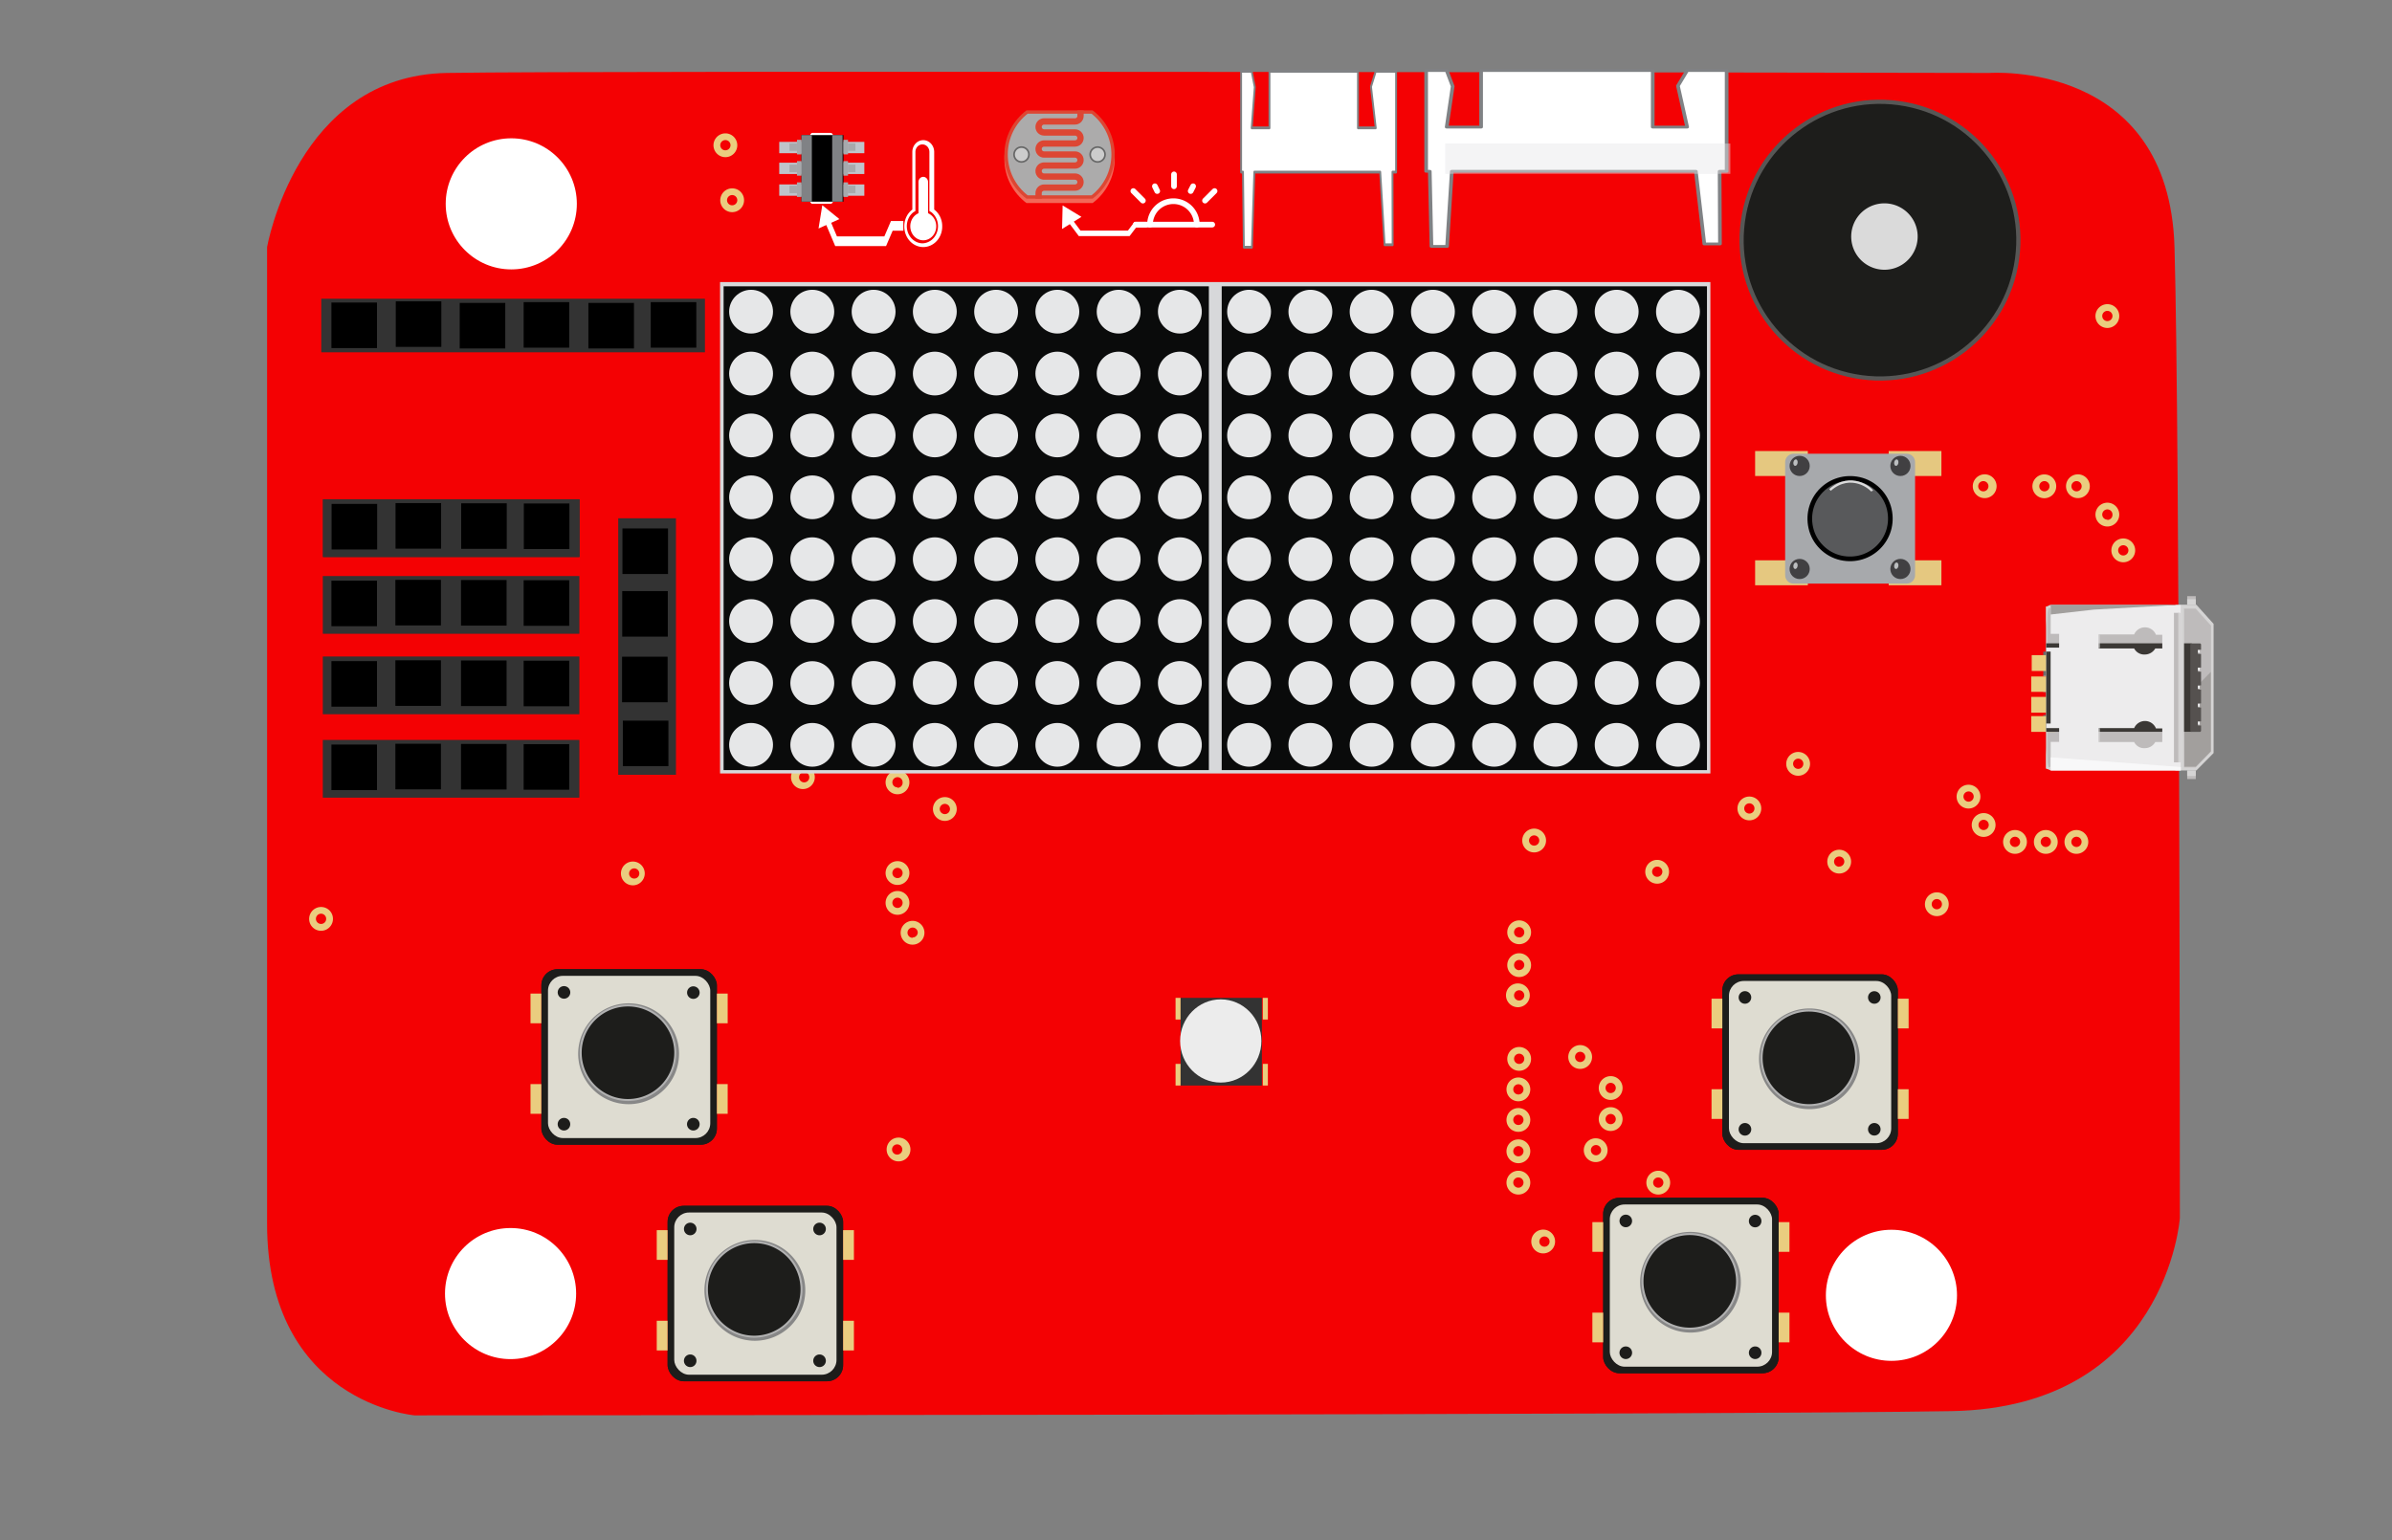 <?xml version="1.0" encoding="UTF-8" standalone="no"?>
<svg
   id="Layer_1"
   data-name="Layer 1"
   viewBox="0 0 303.54 195.54"
   version="1.1"
   sodipodi:docname="Artboard 3.svg"
   inkscape:version="1.1.1 (3bf5ae0d25, 2021-09-20)"
   xmlns:inkscape="http://www.inkscape.org/namespaces/inkscape"
   xmlns:sodipodi="http://sodipodi.sourceforge.net/DTD/sodipodi-0.dtd"
   xmlns="http://www.w3.org/2000/svg"
   xmlns:svg="http://www.w3.org/2000/svg">
  <rect x="0" y="0" width="303.54" height="195.54" fill="#808080" stroke="none"/>
  <sodipodi:namedview
     id="namedview669"
     pagecolor="#ffffff"
     bordercolor="#666666"
     borderopacity="1.0"
     inkscape:pageshadow="2"
     inkscape:pageopacity="0.0"
     inkscape:pagecheckerboard="0"
     showgrid="false"
     inkscape:zoom="2.8284271"
     inkscape:cx="114.37452"
     inkscape:cy="112.60675"
     inkscape:window-width="1920"
     inkscape:window-height="1009"
     inkscape:window-x="-8"
     inkscape:window-y="-8"
     inkscape:window-maximized="1"
     inkscape:current-layer="Layer_1"
     showguides="true"
     inkscape:guide-bbox="true">
    <sodipodi:guide
       position="56.398,99.786"
       orientation="1,0"
       id="guide7034" />
    <sodipodi:guide
       position="42.056,111.62"
       orientation="1,0"
       id="guide3715" />
  </sodipodi:namedview>
  <defs
     id="defs4">
    <marker
       style="overflow:visible"
       id="Arrow1Lstart"
       refX="0.0"
       refY="0.0"
       orient="auto"
       inkscape:stockid="Arrow1Lstart"
       inkscape:isstock="true">
      <path
         transform="scale(0.8) translate(12.5,0)"
         style="fill-rule:evenodd;fill:context-stroke;stroke:context-stroke;stroke-width:1.0pt"
         d="M 0.0,0.0 L 5.0,-5.0 L -12.5,0.0 L 5.0,5.0 L 0.0,0.0 z "
         id="path4071" />
    </marker>
    <style
       id="style2">.cls-1{fill:#e41b18;isolation:isolate;}.cls-2{fill:#dfdfdf;}.cls-20,.cls-3,.cls-6{fill:#1d1d1b;}.cls-4{fill:#dedcd1;}.cls-5{fill:#878787;}.cls-6{stroke:#b2b2b2;stroke-width:0.25px;}.cls-25,.cls-29,.cls-6{stroke-miterlimit:10;}.cls-7{fill:#eacd7f;}.cls-25,.cls-29,.cls-8{fill:none;}.cls-25,.cls-8{stroke:#fff;}.cls-20,.cls-21,.cls-8{stroke-linecap:round;stroke-linejoin:round;}.cls-8{stroke-width:0.72px;}.cls-9{fill:#181713;}.cls-10{fill:#ededed;}.cls-11{fill:#6e6a69;}.cls-12{fill:#a29f9d;}.cls-13{fill:#bebbbb;}.cls-14{fill:#d5d4d4;}.cls-15{fill:#3b3835;}.cls-16{fill:#f8f8f9;}.cls-17{fill:#898584;}.cls-18{fill:#55514f;}.cls-19{fill:#edeced;}.cls-20{stroke:#575756;}.cls-20,.cls-21{stroke-width:0.53px;}.cls-21{fill:#dadada;stroke:#1d1d1b;}.cls-22{fill:#fff;}.cls-23{fill:#cbcdd4;}.cls-24{fill:#b2b2b2;}.cls-25{stroke-width:0.5px;}.cls-26{fill:#ec5f50;}.cls-27{fill:#da3a26;}.cls-28{fill:#b5b2b1;}.cls-29{stroke:#da3a26;stroke-width:0.8px;}</style>
  </defs>
  <path
     class="cls-1"
     d="M33.89,31.39S37.64,9.6,56.7,9.26s195.75,0,195.75,0,22.81-1.7,23.49,22.13.68,123.23.68,123.23-1.7,24-28.94,24.5-195.06.54-195.06.54-18.73-1.55-18.73-24.35Z"
     id="path6"
     style="fill:#f40103;fill-opacity:1" />
  <rect
     class="cls-3"
     x="203.44"
     y="152.04"
     width="22.27"
     height="22.27"
     rx="2.04"
     id="rect10" />
  <rect
     class="cls-3"
     x="203.44"
     y="152.04"
     width="22.27"
     height="22.27"
     rx="2.04"
     id="rect12" />
  <rect
     class="cls-4"
     x="204.28"
     y="152.88"
     width="20.59"
     height="20.59"
     rx="1.88"
     transform="translate(429.15 326.36) rotate(180)"
     id="rect14" />
  <circle
     class="cls-3"
     cx="206.31"
     cy="154.98"
     r="0.8"
     id="circle16" />
  <path
     class="cls-3"
     d="M223.52,155a.79.79,0,0,1-.79.79.79.79,0,0,1-.8-.79.8.8,0,0,1,.8-.8A.79.79,0,0,1,223.52,155Z"
     id="path18" />
  <path
     class="cls-3"
     d="M207.11,171.71a.8.8,0,1,1-.8-.8A.8.8,0,0,1,207.11,171.71Z"
     id="path20" />
  <path
     class="cls-3"
     d="M223.52,171.71a.79.79,0,0,1-.79.8.8.8,0,0,1,0-1.6A.79.79,0,0,1,223.52,171.71Z"
     id="path22" />
  <path
     class="cls-5"
     d="M220.91,162.76a6.39,6.39,0,1,1-6.39-6.39,6.4,6.4,0,0,1,6.39,6.39"
     id="path24" />
  <path
     class="cls-6"
     d="M220.43,162.65a6,6,0,1,1-6-6,6,6,0,0,1,6,6"
     id="path26" />
  <rect
     class="cls-7"
     x="202.07"
     y="155.13"
     width="1.37"
     height="3.77"
     id="rect28" />
  <rect
     class="cls-7"
     x="202.07"
     y="166.62"
     width="1.37"
     height="3.77"
     id="rect30" />
  <rect
     class="cls-7"
     x="225.71"
     y="155.13"
     width="1.37"
     height="3.77"
     id="rect32" />
  <rect
     class="cls-7"
     x="225.71"
     y="166.62"
     width="1.37"
     height="3.77"
     id="rect34" />
  <line
     class="cls-8"
     x1="151.404"
     y1="23.645"
     x2="151.095"
     y2="24.251"
     id="line36" />
  <line
     class="cls-8"
     x1="146.553"
     y1="23.645"
     x2="146.85"
     y2="24.251"
     id="line38" />
  <line
     class="cls-8"
     x1="154.127"
     y1="24.251"
     x2="152.914"
     y2="25.464"
     id="line40" />
  <line
     class="cls-8"
     x1="143.818"
     y1="24.251"
     x2="145.03"
     y2="25.464"
     id="line42" />
  <line
     class="cls-8"
     x1="148.978"
     y1="22.135"
     x2="148.978"
     y2="23.645"
     id="line44" />
  <line
     class="cls-8"
     x1="144.127"
     y1="28.509"
     x2="153.83"
     y2="28.509"
     id="line46" />
  <path
     class="cls-8"
     d="m 145.934,28.509 a 2.97,2.97 0 0 1 5.94,0"
     id="path48" />
  <rect
     class="cls-11"
     x="259.29"
     y="90.76"
     width="0.65"
     height="1.08"
     id="rect310" />
  <rect
     class="cls-12"
     x="259.29"
     y="91.75"
     width="0.51"
     height="0.1"
     id="rect312" />
  <rect
     class="cls-11"
     x="259.29"
     y="88.75"
     width="0.65"
     height="1.08"
     id="rect314" />
  <rect
     class="cls-12"
     x="259.29"
     y="89.73"
     width="0.51"
     height="0.1"
     id="rect316" />
  <rect
     class="cls-11"
     x="259.29"
     y="86.74"
     width="0.65"
     height="1.08"
     id="rect318" />
  <rect
     class="cls-12"
     x="259.29"
     y="87.72"
     width="0.51"
     height="0.1"
     id="rect320" />
  <rect
     class="cls-11"
     x="259.29"
     y="84.73"
     width="0.65"
     height="1.08"
     id="rect322" />
  <rect
     class="cls-12"
     x="259.29"
     y="85.71"
     width="0.51"
     height="0.1"
     id="rect324" />
  <rect
     class="cls-11"
     x="259.29"
     y="82.72"
     width="0.65"
     height="1.08"
     id="rect326" />
  <rect
     class="cls-12"
     x="259.29"
     y="83.7"
     width="0.51"
     height="0.1"
     id="rect328" />
  <polygon
     class="cls-13"
     points="278.47 76.98 280.74 79.4 280.74 95.36 278.7 97.55 259.66 97.55 259.66 76.98 278.47 76.98"
     id="polygon330" />
  <polygon
     class="cls-12"
     points="280.57 95.36 280.57 85.27 277.15 88.75 277.15 97.31 278.64 97.31 280.57 95.36"
     id="polygon332" />
  <rect
     class="cls-7"
     x="257.76"
     y="85.87"
     width="3.05"
     height="1.95"
     id="rect334" />
  <rect
     class="cls-7"
     x="257.82"
     y="83.16"
     width="3.05"
     height="2.01"
     id="rect336" />
  <rect
     class="cls-7"
     x="257.76"
     y="88.46"
     width="3.05"
     height="2"
     id="rect338" />
  <rect
     class="cls-7"
     x="257.76"
     y="90.9"
     width="3.05"
     height="2"
     id="rect340" />
  <rect
     class="cls-14"
     x="259.66"
     y="76.98"
     width="0.13"
     height="20.57"
     id="rect342" />
  <rect
     class="cls-15"
     x="259.66"
     y="81.66"
     width="18.44"
     height="11.23"
     id="rect344" />
  <rect
     class="cls-13"
     x="277.55"
     y="97.8"
     width="1.09"
     height="1.09"
     id="rect346" />
  <rect
     class="cls-14"
     x="277.55"
     y="97.8"
     width="1.09"
     height="0.7"
     id="rect348" />
  <rect
     class="cls-13"
     x="277.55"
     y="75.67"
     width="1.09"
     height="1.09"
     id="rect350" />
  <rect
     class="cls-14"
     x="277.55"
     y="76.06"
     width="1.09"
     height="0.7"
     id="rect352" />
  <rect
     class="cls-16"
     x="278.47"
     y="82.47"
     width="0.65"
     height="0.52"
     id="rect354" />
  <rect
     class="cls-16"
     x="278.47"
     y="84.74"
     width="0.65"
     height="0.52"
     id="rect356" />
  <rect
     class="cls-16"
     x="278.47"
     y="87.02"
     width="0.65"
     height="0.52"
     id="rect358" />
  <rect
     class="cls-16"
     x="278.47"
     y="89.3"
     width="0.65"
     height="0.52"
     id="rect360" />
  <rect
     class="cls-16"
     x="278.47"
     y="91.57"
     width="0.65"
     height="0.52"
     id="rect362" />
  <rect
     class="cls-17"
     x="278.47"
     y="91.99"
     width="0.65"
     height="0.1"
     id="rect364" />
  <rect
     class="cls-17"
     x="278.47"
     y="89.71"
     width="0.65"
     height="0.1"
     id="rect366" />
  <rect
     class="cls-17"
     x="278.47"
     y="87.43"
     width="0.65"
     height="0.11"
     id="rect368" />
  <rect
     class="cls-17"
     x="278.47"
     y="85.16"
     width="0.65"
     height="0.11"
     id="rect370" />
  <rect
     class="cls-17"
     x="278.47"
     y="82.88"
     width="0.65"
     height="0.11"
     id="rect372" />
  <path
     class="cls-18"
     d="M279.31,92.65v-.56h-.4v-.52h.4V89.81h-.4v-.52h.4V87.54h-.4V87h.4V85.26h-.4v-.52h.4V83h-.4v-.52h.4v-.65a.16.16,0,0,0-.15-.16h-1.07a.15.15,0,0,0-.14.16V92.74a.15.15,0,0,0,.14.16h1.07a.16.16,0,0,0,.15-.16Z"
     id="path374" />
  <path
     class="cls-14"
     d="M260.23,97.8l-.57-.25V94.78a14.32,14.32,0,0,0,.28,2.6c.17.09.29-.12.29-.12Z"
     id="path376" />
  <path
     class="cls-14"
     d="M260.23,76.76l-.57.25v2.77a14.32,14.32,0,0,1,.28-2.6c.17-.09.29.11.29.11Z"
     id="path378" />
  <path
     class="cls-14"
     d="M276.05,97.8h2.66l2.19-2.21V79.19l-2.19-2.43h-2.66Zm2.57-20.55,1.95,2.16v16l-1.93,2h-1.49V77.25Z"
     id="path380" />
  <path
     class="cls-19"
     d="M260.23,80.46h1.07v1.75h-1.64v.5h.56v9.13h-.56v.58h1.64v1.75h-1.07V97.8h16.5v-21h-16.5Zm13.34,12h.82v1.73h-.89a1.52,1.52,0,0,1-1.31.78,1.42,1.42,0,0,1-1.37-.78h-4.5V92.42h4.5a1.5,1.5,0,0,1,2.75,0Zm0-11.89h.82v1.74h-.89a1.53,1.53,0,0,1-1.31.77,1.43,1.43,0,0,1-1.37-.77h-4.5V80.53h4.5a1.5,1.5,0,0,1,2.75,0Z"
     id="path382" />
  <polygon
     class="cls-16"
     points="276.74 97.36 276.74 97.8 260.23 97.8 260.23 96.13 276.74 97.36"
     id="polygon384" />
  <polygon
     class="cls-12"
     points="276.74 76.76 265.71 77.38 260.23 78 260.23 76.76 276.74 76.76"
     id="polygon386" />
  <rect
     class="cls-14"
     x="266.32"
     y="92.42"
     width="0.13"
     height="1.74"
     id="rect388" />
  <rect
     class="cls-14"
     x="266.32"
     y="80.53"
     width="0.13"
     height="1.74"
     id="rect390" />
  <rect
     class="cls-13"
     x="275.87"
     y="77.79"
     width="0.66"
     height="18.98"
     id="rect392" />
  <rect
     class="cls-14"
     x="276.42"
     y="77.79"
     width="0.31"
     height="18.98"
     id="rect394" />
  <circle
     class="cls-20"
     cx="238.59"
     cy="30.49"
     r="17.56"
     transform="translate(176.14 262.77) rotate(-82.24)"
     id="circle396" />
  <path
     class="cls-21"
     d="M242.76,32.65a4.48,4.48,0,1,1-1-6.25A4.47,4.47,0,0,1,242.76,32.65Z"
     id="path398" />
  <path
     class="cls-22"
     d="M 117.767,27.067 V 23.132 a 0.607,0.656 0 1 0 -1.213,0 v 3.935 a 1.646,1.78 0 1 0 1.213,0 z"
     id="path400"
     style="stroke-width:2.253" />
  <path
     class="cls-22"
     d="m 118.547,26.599 v -7.309 a 1.386,1.499 0 0 0 -2.773,0 v 7.309 a 2.361,2.553 0 0 0 -1.018,2.108 2.405,2.6 0 1 0 4.809,0 2.361,2.553 0 0 0 -1.018,-2.108 z m -1.473,4.287 a 2.015,2.179 0 0 1 -1.148,-3.959 v 0 l 0.238,-0.141 v -7.496 a 0.888,0.96 0 1 1 1.776,0 v 7.496 l 0.238,0.141 v 0 a 2.015,2.179 0 0 1 -1.148,3.959 z"
     id="path402"
     style="stroke-width:2.253" />
  <polyline
     class="cls-25"
     points="114.93 28.6 113.53 28.6 112.73 29.39 106.77 29.39 105.5 28.12"
     id="polyline454"
     transform="matrix(1.046,0,0,2.466,-5.585,-41.855)" />
  <polygon
     class="cls-22"
     points="104.85,27.47 105.18,28.71 106.09,27.8 "
     id="polygon456"
     transform="matrix(1.994,0.846,-0.915,2.156,-79.588,-121.878)" />
  <polyline
     class="cls-25"
     points="114.93 28.6 113.53 28.6 112.73 29.39 106.77 29.39 105.5 28.12"
     id="polyline454-9"
     transform="matrix(1.046,0,0,1.395,25.323,-11.384)"
     style="fill:none;stroke:#ffffff;stroke-width:0.5px;stroke-miterlimit:10" />
  <polygon
     class="cls-22"
     points="104.85,27.47 105.18,28.71 106.09,27.8 "
     id="polygon456-8"
     transform="matrix(2.09,0.569,-0.615,2.26,-67.398,-95.666)"
     style="fill:#ffffff" />
  <path
     class="cls-7"
     d="M263.5,105.36a1.51,1.51,0,1,0,1.5,1.5A1.51,1.51,0,0,0,263.5,105.36Zm0,2.15a.65.65,0,1,1,.65-.65A.65.65,0,0,1,263.5,107.51Z"
     id="path458" />
  <path
     class="cls-7"
     d="M259.62,105.36a1.51,1.51,0,1,0,1.5,1.5A1.51,1.51,0,0,0,259.62,105.36Zm0,2.15a.65.65,0,1,1,.64-.65A.65.65,0,0,1,259.62,107.51Z"
     id="path476" />
  <path
     class="cls-7"
     d="M255.7,105.36a1.51,1.51,0,1,0,1.51,1.5A1.5,1.5,0,0,0,255.7,105.36Zm0,2.15a.65.65,0,1,1,.65-.65A.65.65,0,0,1,255.7,107.51Z"
     id="path478" />
  <path
     class="cls-7"
     d="M251.72,103.21a1.51,1.51,0,1,0,1.51,1.5A1.5,1.5,0,0,0,251.72,103.21Zm0,2.15a.65.65,0,1,1,.65-.65A.65.65,0,0,1,251.72,105.36Z"
     id="path480" />
  <path
     class="cls-7"
     d="M249.81,99.61a1.51,1.51,0,1,0,1.5,1.5A1.51,1.51,0,0,0,249.81,99.61Zm0,2.15a.65.65,0,1,1,.65-.65A.65.65,0,0,1,249.81,101.76Z"
     id="path482" />
  <path
     class="cls-7"
     d="M245.78,113.27a1.51,1.51,0,1,0,1.51,1.5A1.5,1.5,0,0,0,245.78,113.27Zm0,2.15a.65.65,0,1,1,.65-.65A.65.65,0,0,1,245.78,115.42Z"
     id="path484" />
  <path
     class="cls-7"
     d="M233.39,107.86a1.51,1.51,0,1,0,1.51,1.51A1.51,1.51,0,0,0,233.39,107.86Zm0,2.16a.65.65,0,1,1,.65-.65A.65.65,0,0,1,233.39,110Z"
     id="path486" />
  <path
     class="cls-7"
     d="M228.19,95.45a1.51,1.51,0,1,0,1.5,1.51A1.51,1.51,0,0,0,228.19,95.45Zm0,2.15a.65.65,0,1,1,.65-.64A.65.65,0,0,1,228.19,97.6Z"
     id="path488" />
  <path
     class="cls-7"
     d="M222,101.11a1.51,1.51,0,1,0,1.5,1.51A1.51,1.51,0,0,0,222,101.11Zm0,2.16a.65.65,0,1,1,.64-.65A.65.65,0,0,1,222,103.27Z"
     id="path490" />
  <path
     class="cls-7"
     d="M251.68,60.22a1.51,1.51,0,0,0,0,3,1.51,1.51,0,1,0,0-3Zm0,2.15a.65.65,0,0,1-.65-.65.65.65,0,0,1,1.3,0A.65.65,0,0,1,251.68,62.37Z"
     id="path492" />
  <path
     class="cls-7"
     d="M259.43,60.22a1.51,1.51,0,1,0,1.5,1.5A1.5,1.5,0,0,0,259.43,60.22Zm0,2.15a.65.65,0,0,1-.65-.65.65.65,0,1,1,.65.65Z"
     id="path494" />
  <path
     class="cls-7"
     d="M263.51,60.22a1.51,1.51,0,0,0,0,3,1.51,1.51,0,1,0,0-3Zm0,2.15a.65.65,0,0,1-.65-.65.65.65,0,0,1,1.3,0A.65.65,0,0,1,263.51,62.37Z"
     id="path496" />
  <path
     class="cls-7"
     d="M267.43,38.61a1.51,1.51,0,1,0,1.5,1.5A1.5,1.5,0,0,0,267.43,38.61Zm0,2.15a.65.65,0,1,1,.64-.65A.65.65,0,0,1,267.43,40.76Z"
     id="path498" />
  <path
     class="cls-7"
     d="M267.43,63.81a1.51,1.51,0,1,0,1.5,1.51A1.51,1.51,0,0,0,267.43,63.81Zm0,2.15a.65.65,0,1,1,.64-.64A.65.65,0,0,1,267.43,66Z"
     id="path500" />
  <path
     class="cls-7"
     d="M269.45,68.35a1.51,1.51,0,1,0,1.5,1.51A1.51,1.51,0,0,0,269.45,68.35Zm0,2.16a.65.65,0,1,1,.64-.65A.65.65,0,0,1,269.45,70.51Z"
     id="path502" />
  <path
     class="cls-7"
     d="M40.74,115.13a1.51,1.51,0,1,0,1.51,1.51A1.5,1.5,0,0,0,40.74,115.13Zm0,2.15a.65.65,0,1,1,.65-.64A.64.64,0,0,1,40.74,117.28Z"
     id="path504" />
  <path
     class="cls-7"
     d="M80.48,109.37a1.51,1.51,0,1,0,0,3,1.51,1.51,0,0,0,0-3Zm0,2.15a.64.64,0,0,1-.65-.64.65.65,0,0,1,1.3,0A.64.64,0,0,1,80.48,111.52Z"
     id="path506" />
  <path
     class="cls-7"
     d="M113.89,109.31a1.51,1.51,0,1,0,1.51,1.51A1.5,1.5,0,0,0,113.89,109.31Zm0,2.15a.65.65,0,1,1,.65-.64A.64.64,0,0,1,113.89,111.46Z"
     id="path508" />
  <path
     class="cls-7"
     d="M113.89,113.1a1.51,1.51,0,1,0,1.51,1.5A1.5,1.5,0,0,0,113.89,113.1Zm0,2.15a.65.65,0,1,1,.65-.65A.65.65,0,0,1,113.89,115.25Z"
     id="path510" />
  <path
     class="cls-7"
     d="M115.81,116.89a1.51,1.51,0,1,0,1.5,1.5A1.51,1.51,0,0,0,115.81,116.89Zm0,2.15a.65.65,0,1,1,.65-.65A.65.65,0,0,1,115.81,119Z"
     id="path512" />
  <path
     class="cls-7"
     d="M113.85,144.41a1.51,1.51,0,0,0,0,3,1.51,1.51,0,1,0,0-3Zm0,2.15a.65.65,0,1,1,.65-.65A.65.65,0,0,1,113.85,146.56Z"
     id="path514" />
  <path
     class="cls-7"
     d="M202.45,144.49A1.51,1.51,0,1,0,204,146,1.51,1.51,0,0,0,202.45,144.49Zm0,2.15a.65.65,0,0,1,0-1.29.65.65,0,1,1,0,1.29Z"
     id="path516" />
  <path
     class="cls-7"
     d="M204.39,140.54a1.51,1.51,0,1,0,1.51,1.51A1.51,1.51,0,0,0,204.39,140.54Zm0,2.16a.65.65,0,1,1,.65-.65A.65.65,0,0,1,204.39,142.7Z"
     id="path518" />
  <path
     class="cls-7"
     d="M200.52,132.66a1.51,1.51,0,1,0,1.51,1.51A1.51,1.51,0,0,0,200.52,132.66Zm0,2.15a.65.65,0,1,1,.65-.64A.65.65,0,0,1,200.52,134.81Z"
     id="path520" />
  <path
     class="cls-7"
     d="M204.39,136.6a1.51,1.51,0,1,0,1.51,1.5A1.5,1.5,0,0,0,204.39,136.6Zm0,2.15a.65.65,0,1,1,.65-.65A.65.65,0,0,1,204.39,138.75Z"
     id="path522" />
  <path
     class="cls-7"
     d="M192.79,116.83a1.51,1.51,0,1,0,1.5,1.51A1.51,1.51,0,0,0,192.79,116.83Zm0,2.15a.65.65,0,1,1,.64-.64A.65.65,0,0,1,192.79,119Z"
     id="path524" />
  <path
     class="cls-7"
     d="M192.79,121a1.51,1.51,0,1,0,1.5,1.5A1.51,1.51,0,0,0,192.79,121Zm0,2.15a.65.65,0,1,1,.64-.65A.65.65,0,0,1,192.79,123.13Z"
     id="path526" />
  <path
     class="cls-7"
     d="M192.79,124.84a1.51,1.51,0,1,0,0,3,1.51,1.51,0,0,0,0-3Zm0,2.16a.65.65,0,1,1,.64-.65A.65.65,0,0,1,192.79,127Z"
     id="path528" />
  <path
     class="cls-7"
     d="M192.68,148.61a1.51,1.51,0,1,0,1.51,1.51A1.5,1.5,0,0,0,192.68,148.61Zm0,2.15a.65.65,0,1,1,.65-.64A.65.65,0,0,1,192.68,150.76Z"
     id="path530" />
  <path
     class="cls-7"
     d="M192.68,144.63a1.51,1.51,0,1,0,1.51,1.51A1.5,1.5,0,0,0,192.68,144.63Zm0,2.15a.65.65,0,1,1,.65-.64A.65.65,0,0,1,192.68,146.78Z"
     id="path532" />
  <path
     class="cls-7"
     d="M192.68,140.65a1.51,1.51,0,1,0,1.51,1.51A1.5,1.5,0,0,0,192.68,140.65Zm0,2.15a.65.65,0,1,1,.65-.64A.65.65,0,0,1,192.68,142.8Z"
     id="path534" />
  <path
     class="cls-7"
     d="M192.68,136.77a1.51,1.51,0,1,0,1.51,1.51A1.51,1.51,0,0,0,192.68,136.77Zm0,2.16a.65.65,0,1,1,.65-.65A.65.65,0,0,1,192.68,138.93Z"
     id="path536" />
  <path
     class="cls-7"
     d="M192.79,132.9a1.51,1.51,0,1,0,1.5,1.5A1.51,1.51,0,0,0,192.79,132.9Zm0,2.15a.65.65,0,1,1,.64-.65A.65.65,0,0,1,192.79,135.05Z"
     id="path538" />
  <path
     class="cls-7"
     d="M210.44,148.61a1.51,1.51,0,1,0,1.5,1.51A1.5,1.5,0,0,0,210.44,148.61Zm0,2.15a.65.65,0,1,1,.64-.64A.65.65,0,0,1,210.44,150.76Z"
     id="path540" />
  <path
     class="cls-7"
     d="M196,156.09a1.51,1.51,0,1,0,0,3,1.51,1.51,0,0,0,0-3Zm0,2.16a.65.65,0,1,1,.64-.65A.65.65,0,0,1,196,158.25Z"
     id="path542" />
  <path
     class="cls-7"
     d="M92.06,16.93a1.51,1.51,0,1,0,1.5,1.5A1.51,1.51,0,0,0,92.06,16.93Zm0,2.15a.65.65,0,1,1,.64-.65A.65.65,0,0,1,92.06,19.08Z"
     id="path544" />
  <path
     class="cls-7"
     d="M92.92,23.91a1.51,1.51,0,1,0,1.5,1.5A1.5,1.5,0,0,0,92.92,23.91Zm0,2.15a.65.65,0,1,1,.64-.65A.65.65,0,0,1,92.92,26.06Z"
     id="path546" />
  <path
     class="cls-7"
     d="M194.69,105.18a1.51,1.51,0,1,0,1.5,1.51A1.51,1.51,0,0,0,194.69,105.18Zm0,2.16a.65.65,0,1,1,.64-.65A.65.65,0,0,1,194.69,107.34Z"
     id="path548" />
  <path
     class="cls-7"
     d="M210.3,109.15a1.51,1.51,0,1,0,1.5,1.51A1.51,1.51,0,0,0,210.3,109.15Zm0,2.15a.65.65,0,1,1,.65-.64A.65.65,0,0,1,210.3,111.3Z"
     id="path550" />
  <circle
     class="cls-22"
     cx="64.88"
     cy="25.876"
     r="8.32"
     id="circle552" />
  <circle
     class="cls-22"
     cx="64.79"
     cy="164.2"
     r="8.32"
     id="circle554" />
  <circle
     class="cls-22"
     cx="240.02"
     cy="164.42"
     r="8.32"
     id="circle556" />
  <rect
     class="cls-3"
     x="84.72"
     y="153.06"
     width="22.27"
     height="22.27"
     rx="2.04"
     id="rect558" />
  <rect
     class="cls-3"
     x="84.72"
     y="153.06"
     width="22.27"
     height="22.27"
     rx="2.04"
     id="rect560" />
  <rect
     class="cls-4"
     x="85.55"
     y="153.9"
     width="20.59"
     height="20.59"
     rx="1.88"
     transform="translate(191.7 328.4) rotate(180)"
     id="rect562" />
  <circle
     class="cls-3"
     cx="87.59"
     cy="156"
     r="0.8"
     id="circle564" />
  <path
     class="cls-3"
     d="M104.8,156a.8.8,0,0,1-.8.8.8.8,0,0,1,0-1.6A.8.8,0,0,1,104.8,156Z"
     id="path566" />
  <path
     class="cls-3"
     d="M88.38,172.73a.79.79,0,0,1-.79.8.8.8,0,1,1,0-1.6A.79.79,0,0,1,88.38,172.73Z"
     id="path568" />
  <path
     class="cls-3"
     d="M104.8,172.73a.8.8,0,0,1-.8.8.8.8,0,0,1,0-1.6A.8.8,0,0,1,104.8,172.73Z"
     id="path570" />
  <path
     class="cls-5"
     d="M102.19,163.78a6.4,6.4,0,1,1-6.39-6.39,6.4,6.4,0,0,1,6.39,6.39"
     id="path572" />
  <path
     class="cls-6"
     d="M101.71,163.67a6,6,0,1,1-6-6,6,6,0,0,1,6,6"
     id="path574" />
  <rect
     class="cls-7"
     x="83.34"
     y="156.15"
     width="1.37"
     height="3.77"
     id="rect576" />
  <rect
     class="cls-7"
     x="83.34"
     y="167.65"
     width="1.37"
     height="3.77"
     id="rect578" />
  <rect
     class="cls-7"
     x="106.99"
     y="156.15"
     width="1.37"
     height="3.77"
     id="rect580" />
  <rect
     class="cls-7"
     x="106.99"
     y="167.65"
     width="1.37"
     height="3.77"
     id="rect582" />
  <rect
     class="cls-3"
     x="68.7"
     y="123.03"
     width="22.27"
     height="22.27"
     rx="2.04"
     id="rect584" />
  <rect
     class="cls-3"
     x="68.7"
     y="123.03"
     width="22.27"
     height="22.27"
     rx="2.04"
     id="rect586" />
  <rect
     class="cls-4"
     x="69.53"
     y="123.87"
     width="20.59"
     height="20.59"
     rx="1.88"
     transform="translate(159.66 268.33) rotate(180)"
     id="rect588" />
  <circle
     class="cls-3"
     cx="71.57"
     cy="125.97"
     r="0.8"
     id="circle590" />
  <path
     class="cls-3"
     d="M88.78,126a.79.79,0,0,1-.8.79.79.79,0,0,1-.79-.79.79.79,0,0,1,.79-.8A.8.8,0,0,1,88.78,126Z"
     id="path592" />
  <path
     class="cls-3"
     d="M72.36,142.7a.79.79,0,0,1-.79.8.8.8,0,0,1,0-1.6A.79.79,0,0,1,72.36,142.7Z"
     id="path594" />
  <path
     class="cls-3"
     d="M88.78,142.7a.8.8,0,0,1-.8.8.8.8,0,0,1,0-1.6A.8.8,0,0,1,88.78,142.7Z"
     id="path596" />
  <path
     class="cls-5"
     d="M86.17,133.75a6.4,6.4,0,1,1-6.39-6.39,6.39,6.39,0,0,1,6.39,6.39"
     id="path598" />
  <path
     class="cls-6"
     d="M85.69,133.63a6,6,0,1,1-6-6,6,6,0,0,1,6,6"
     id="path600" />
  <rect
     class="cls-7"
     x="67.32"
     y="126.12"
     width="1.37"
     height="3.77"
     id="rect602" />
  <rect
     class="cls-7"
     x="67.32"
     y="137.61"
     width="1.37"
     height="3.77"
     id="rect604" />
  <rect
     class="cls-7"
     x="90.97"
     y="126.12"
     width="1.37"
     height="3.77"
     id="rect606" />
  <rect
     class="cls-7"
     x="90.97"
     y="137.61"
     width="1.37"
     height="3.77"
     id="rect608" />
  <rect
     class="cls-3"
     x="218.56"
     y="123.68"
     width="22.27"
     height="22.27"
     rx="2.04"
     id="rect610" />
  <rect
     class="cls-3"
     x="218.56"
     y="123.68"
     width="22.27"
     height="22.27"
     rx="2.04"
     id="rect612" />
  <rect
     class="cls-4"
     x="219.4"
     y="124.52"
     width="20.59"
     height="20.59"
     rx="1.88"
     transform="translate(459.39 269.63) rotate(180)"
     id="rect614" />
  <circle
     class="cls-3"
     cx="221.43"
     cy="126.61"
     r="0.8"
     id="circle616" />
  <path
     class="cls-3"
     d="M238.64,126.61a.79.79,0,0,1-.79.8.8.8,0,0,1-.8-.8.79.79,0,0,1,.8-.79A.79.79,0,0,1,238.64,126.61Z"
     id="path618" />
  <path
     class="cls-3"
     d="M222.23,143.35a.8.8,0,0,1-1.6,0,.8.8,0,1,1,1.6,0Z"
     id="path620" />
  <path
     class="cls-3"
     d="M238.64,143.35a.79.79,0,0,1-.79.79.79.79,0,0,1-.8-.79.8.8,0,0,1,.8-.8A.79.79,0,0,1,238.64,143.35Z"
     id="path622" />
  <path
     class="cls-5"
     d="M236,134.4a6.39,6.39,0,1,1-6.39-6.39A6.39,6.39,0,0,1,236,134.4"
     id="path624" />
  <path
     class="cls-6"
     d="M235.55,134.28a6,6,0,1,1-6-6,6,6,0,0,1,6,6"
     id="path626" />
  <rect
     class="cls-7"
     x="217.19"
     y="126.77"
     width="1.37"
     height="3.77"
     id="rect628" />
  <rect
     class="cls-7"
     x="217.19"
     y="138.26"
     width="1.37"
     height="3.77"
     id="rect630" />
  <rect
     class="cls-7"
     x="240.83"
     y="126.77"
     width="1.37"
     height="3.77"
     id="rect632" />
  <rect
     class="cls-7"
     x="240.83"
     y="138.26"
     width="1.37"
     height="3.77"
     id="rect634" />
  <path
     class="cls-7"
     d="M119.9,101.18a1.51,1.51,0,1,0,1.51,1.51A1.51,1.51,0,0,0,119.9,101.18Zm0,2.16a.65.65,0,1,1,.65-.65A.65.65,0,0,1,119.9,103.34Z"
     id="path662" />
  <path
     class="cls-7"
     d="M102.06,97.15a1.51,1.51,0,1,0,0,3,1.51,1.51,0,0,0,0-3Zm0,2.16a.65.65,0,1,1,.64-.65A.65.65,0,0,1,102.06,99.31Z"
     id="path664" />
  <path
     class="cls-7"
     d="M113.89,97.8a1.51,1.51,0,1,0,1.51,1.51A1.5,1.5,0,0,0,113.89,97.8Zm0,2.15a.65.65,0,1,1,.65-.64A.64.64,0,0,1,113.89,100Z"
     id="path666" />
  <g
     id="group-LM75"
     transform="rotate(-90,86.456,10.623)">
    <rect
       x="72.23"
       y="23.05"
       class="st52"
       width="1.44"
       height="3.6"
       id="rect8495"
       style="fill:#bfc3ca" />
    <rect
       x="74.99"
       y="23.05"
       class="st52"
       width="1.44"
       height="3.6"
       id="rect8497"
       style="fill:#bfc3ca" />
    <rect
       x="77.63"
       y="23.05"
       class="st52"
       width="1.44"
       height="3.6"
       id="rect8499"
       style="fill:#bfc3ca" />
    <rect
       x="72.23"
       y="30.25"
       class="st52"
       width="1.44"
       height="3.6"
       id="rect8501"
       style="fill:#bfc3ca" />
    <rect
       x="74.99"
       y="30.25"
       class="st52"
       width="1.44"
       height="3.6"
       id="rect8503"
       style="fill:#bfc3ca" />
    <rect
       x="77.63"
       y="30.25"
       class="st52"
       width="1.44"
       height="3.6"
       id="rect8505"
       style="fill:#bfc3ca" />
    <line
       class="st8"
       x1="79.85"
       y1="29.5"
       x2="79.85"
       y2="27.34"
       id="line8507"
       style="fill:none;stroke:#ffffff;stroke-width:0.72;stroke-linecap:round;stroke-linejoin:round;stroke-miterlimit:10" />
    <line
       class="st8"
       x1="71.57"
       y1="29.5"
       x2="71.57"
       y2="27.34"
       id="line8509"
       style="fill:none;stroke:#ffffff;stroke-width:0.72;stroke-linecap:round;stroke-linejoin:round;stroke-miterlimit:10" />
    <line
       class="st8"
       x1="71.57"
       y1="29.5"
       x2="79.85"
       y2="29.5"
       id="line8511"
       style="fill:none;stroke:#ffffff;stroke-width:0.72;stroke-linecap:round;stroke-linejoin:round;stroke-miterlimit:10" />
    <line
       class="st8"
       x1="71.57"
       y1="27.34"
       x2="79.85"
       y2="27.34"
       id="line8513"
       style="fill:none;stroke:#ffffff;stroke-width:0.72;stroke-linecap:round;stroke-linejoin:round;stroke-miterlimit:10" />
    <rect
       x="71.48"
       y="25.87"
       width="8.45"
       height="5.33"
       id="rect8515" />
    <rect
       x="71.48"
       y="25.87"
       class="st3"
       width="8.45"
       height="1.32"
       id="rect8517"
       style="fill:#808285" />
    <rect
       x="71.48"
       y="29.77"
       class="st3"
       width="8.45"
       height="1.32"
       id="rect8519"
       style="fill:#808285" />
    <rect
       x="72.08"
       y="25.3"
       class="st42"
       width="1.85"
       height="0.58"
       id="rect8521"
       style="fill:#a7a9ac" />
    <rect
       x="74.78"
       y="25.3"
       class="st42"
       width="1.85"
       height="0.58"
       id="rect8523"
       style="fill:#a7a9ac" />
    <rect
       x="77.48"
       y="25.3"
       class="st42"
       width="1.85"
       height="0.58"
       id="rect8525"
       style="fill:#a7a9ac" />
    <rect
       x="72.08"
       y="31.2"
       class="st42"
       width="1.85"
       height="0.58"
       id="rect8527"
       style="fill:#a7a9ac" />
    <rect
       x="72.56"
       y="31.77"
       class="st42"
       width="0.95"
       height="0.95"
       id="rect8529"
       style="fill:#a7a9ac" />
    <rect
       x="75.23"
       y="31.77"
       class="st42"
       width="0.95"
       height="0.95"
       id="rect8531"
       style="fill:#a7a9ac" />
    <rect
       x="77.93"
       y="31.77"
       class="st42"
       width="0.95"
       height="0.95"
       id="rect8533"
       style="fill:#a7a9ac" />
    <rect
       x="72.56"
       y="24.35"
       class="st42"
       width="0.95"
       height="0.95"
       id="rect8535"
       style="fill:#a7a9ac" />
    <rect
       x="75.23"
       y="24.35"
       class="st42"
       width="0.95"
       height="0.95"
       id="rect8537"
       style="fill:#a7a9ac" />
    <rect
       x="77.93"
       y="24.35"
       class="st42"
       width="0.95"
       height="0.95"
       id="rect8539"
       style="fill:#a7a9ac" />
    <rect
       x="74.78"
       y="31.2"
       class="st42"
       width="1.85"
       height="0.58"
       id="rect8541"
       style="fill:#a7a9ac" />
    <rect
       x="77.48"
       y="31.2"
       class="st42"
       width="1.85"
       height="0.58"
       id="rect8543"
       style="fill:#a7a9ac" />
  </g>
  <g
     transform="translate(-17.085,-10.827)"
     id="g8943">
    <path
       class="st73"
       d="m 147.34,36.6 h 8.4 c 1.7,-1.28 2.8,-3.31 2.8,-5.6 0,-2.29 -1.1,-4.32 -2.8,-5.6 h -8.4 c -1.7,1.28 -2.8,3.31 -2.8,5.6 0,2.29 1.1,4.32 2.8,5.6 z"
       id="path8927"
       inkscape:connector-curvature="0"
       style="fill:#f26758" />
    <path
       class="st74"
       d="m 147.34,36.04 h 8.4 c 1.7,-1.28 2.8,-3.31 2.8,-5.6 0,-2.29 -1.1,-4.32 -2.8,-5.6 h -8.4 c -1.7,1.28 -2.8,3.31 -2.8,5.6 0,2.29 1.1,4.32 2.8,5.6 z"
       id="path8929"
       inkscape:connector-curvature="0"
       style="fill:#dd4633" />
    <path
       class="st75"
       d="m 155.6,35.62 c 1.54,-1.2 2.52,-3.08 2.52,-5.18 0,-2.1 -0.99,-3.97 -2.52,-5.18 h -8.11 c -1.54,1.2 -2.52,3.08 -2.52,5.18 0,2.1 0.99,3.98 2.52,5.18 z"
       id="path8931"
       inkscape:connector-curvature="0"
       style="fill:#acabab" />
    <path
       class="st76"
       d="m 154.2,24.84 v 0.7 c 0,0.39 -0.31,0.7 -0.7,0.7 h -3.92 c -0.39,0 -0.7,0.31 -0.7,0.7 v 0 c 0,0.39 0.31,0.7 0.7,0.7 h 3.92 c 0.39,0 0.7,0.31 0.7,0.7 v 0 c 0,0.39 -0.31,0.7 -0.7,0.7 h -3.92 c -0.39,0 -0.7,0.31 -0.7,0.7 v 0 c 0,0.39 0.31,0.7 0.7,0.7 h 3.92 c 0.39,0 0.7,0.31 0.7,0.7 v 0 c 0,0.39 -0.31,0.7 -0.7,0.7 h -3.92 c -0.39,0 -0.7,0.31 -0.7,0.7 v 0 c 0,0.39 0.31,0.7 0.7,0.7 h 3.92 c 0.39,0 0.7,0.31 0.7,0.7 v 0 c 0,0.39 -0.31,0.7 -0.7,0.7 h -3.92 c -0.39,0 -0.7,0.31 -0.7,0.7 v 0.7"
       id="path8933"
       inkscape:connector-curvature="0"
       style="fill:none;stroke:#dd4633;stroke-width:0.8;stroke-miterlimit:10" />
    <circle
       class="st32"
       cx="156.37"
       cy="30.44"
       r="1.05"
       id="circle8935"
       style="fill:#676767" />
    <circle
       class="st32"
       cx="146.71"
       cy="30.44"
       r="1.05"
       id="circle8937"
       style="fill:#676767" />
    <circle
       class="st25"
       cx="156.37"
       cy="30.44"
       r="0.84"
       id="circle8939"
       style="fill:#cccccc" />
    <circle
       class="st25"
       cx="146.71"
       cy="30.44"
       r="0.84"
       id="circle8941"
       style="fill:#cccccc" />
  </g>
  <rect
     x="91.373"
     y="35.803"
     class="st1"
     width="125.67"
     height="62.376"
     id="rect6799"
     style="fill:#d7d8da;stroke-width:1.078" />
  <g
     id="g7005"
     transform="matrix(1.079,0,0,1.076,-6.893,-11.032)">
    <g
       id="g6875">
      <g
         id="g6873">
        <rect
           x="91.49"
           y="44.03"
           class="st9"
           width="57.07"
           height="57.07"
           id="rect6871"
           style="fill:#0a0b0b" />
      </g>
    </g>
    <path
       class="st10"
       d="m 97.3,47.02 c 0,1.42 -1.16,2.58 -2.58,2.58 -1.42,0 -2.58,-1.16 -2.58,-2.58 0,-1.42 1.16,-2.58 2.58,-2.58 1.42,0 2.58,1.15 2.58,2.58 z"
       id="path6877"
       inkscape:connector-curvature="0"
       style="fill:#e6e7e8" />
    <circle
       class="st10"
       cx="101.92"
       cy="47.02"
       r="2.58"
       id="circle6879"
       style="fill:#e6e7e8" />
    <circle
       class="st10"
       cx="109.13"
       cy="47.02"
       r="2.58"
       id="circle6881"
       style="fill:#e6e7e8" />
    <path
       class="st10"
       d="m 118.91,47.02 c 0,1.42 -1.16,2.58 -2.58,2.58 -1.42,0 -2.58,-1.16 -2.58,-2.58 0,-1.42 1.16,-2.58 2.58,-2.58 1.43,0 2.58,1.15 2.58,2.58 z"
       id="path6883"
       inkscape:connector-curvature="0"
       style="fill:#e6e7e8" />
    <circle
       class="st10"
       cx="123.54"
       cy="47.02"
       r="2.58"
       id="circle6885"
       style="fill:#e6e7e8" />
    <path
       class="st10"
       d="m 133.32,47.02 c 0,1.42 -1.16,2.58 -2.58,2.58 -1.42,0 -2.58,-1.16 -2.58,-2.58 0,-1.42 1.16,-2.58 2.58,-2.58 1.43,0 2.58,1.15 2.58,2.58 z"
       id="path6887"
       inkscape:connector-curvature="0"
       style="fill:#e6e7e8" />
    <circle
       class="st10"
       cx="137.95"
       cy="47.02"
       r="2.58"
       id="circle6889"
       style="fill:#e6e7e8" />
    <circle
       class="st10"
       cx="145.15"
       cy="47.02"
       r="2.58"
       id="circle6891"
       style="fill:#e6e7e8" />
    <path
       class="st10"
       d="m 97.3,54.32 c 0,1.42 -1.16,2.58 -2.58,2.58 -1.42,0 -2.58,-1.16 -2.58,-2.58 0,-1.42 1.16,-2.58 2.58,-2.58 1.42,0 2.58,1.15 2.58,2.58 z"
       id="path6893"
       inkscape:connector-curvature="0"
       style="fill:#e6e7e8" />
    <path
       class="st10"
       d="m 104.5,54.32 c 0,1.42 -1.15,2.58 -2.58,2.58 -1.42,0 -2.58,-1.16 -2.58,-2.58 0,-1.42 1.16,-2.58 2.58,-2.58 1.43,0 2.58,1.15 2.58,2.58 z"
       id="path6895"
       inkscape:connector-curvature="0"
       style="fill:#e6e7e8" />
    <path
       class="st10"
       d="m 111.71,54.32 c 0,1.42 -1.16,2.58 -2.58,2.58 -1.42,0 -2.58,-1.16 -2.58,-2.58 0,-1.42 1.15,-2.58 2.58,-2.58 1.42,0 2.58,1.15 2.58,2.58 z"
       id="path6897"
       inkscape:connector-curvature="0"
       style="fill:#e6e7e8" />
    <path
       class="st10"
       d="m 118.91,54.32 c 0,1.42 -1.16,2.58 -2.58,2.58 -1.42,0 -2.58,-1.16 -2.58,-2.58 0,-1.42 1.16,-2.58 2.58,-2.58 1.43,0 2.58,1.15 2.58,2.58 z"
       id="path6899"
       inkscape:connector-curvature="0"
       style="fill:#e6e7e8" />
    <path
       class="st10"
       d="m 126.12,54.32 c 0,1.42 -1.15,2.58 -2.58,2.58 -1.42,0 -2.58,-1.16 -2.58,-2.58 0,-1.42 1.16,-2.58 2.58,-2.58 1.42,0 2.58,1.15 2.58,2.58 z"
       id="path6901"
       inkscape:connector-curvature="0"
       style="fill:#e6e7e8" />
    <path
       class="st10"
       d="m 133.32,54.32 c 0,1.42 -1.16,2.58 -2.58,2.58 -1.42,0 -2.58,-1.16 -2.58,-2.58 0,-1.42 1.16,-2.58 2.58,-2.58 1.43,0 2.58,1.15 2.58,2.58 z"
       id="path6903"
       inkscape:connector-curvature="0"
       style="fill:#e6e7e8" />
    <path
       class="st10"
       d="m 140.53,54.32 c 0,1.42 -1.15,2.58 -2.58,2.58 -1.42,0 -2.58,-1.16 -2.58,-2.58 0,-1.42 1.16,-2.58 2.58,-2.58 1.42,0 2.58,1.15 2.58,2.58 z"
       id="path6905"
       inkscape:connector-curvature="0"
       style="fill:#e6e7e8" />
    <path
       class="st10"
       d="m 147.73,54.32 c 0,1.42 -1.16,2.58 -2.58,2.58 -1.42,0 -2.58,-1.16 -2.58,-2.58 0,-1.42 1.15,-2.58 2.58,-2.58 1.43,0 2.58,1.15 2.58,2.58 z"
       id="path6907"
       inkscape:connector-curvature="0"
       style="fill:#e6e7e8" />
    <path
       class="st10"
       d="m 97.3,61.62 c 0,1.42 -1.16,2.58 -2.58,2.58 -1.42,0 -2.58,-1.16 -2.58,-2.58 0,-1.42 1.16,-2.58 2.58,-2.58 1.42,0 2.58,1.15 2.58,2.58 z"
       id="path6909"
       inkscape:connector-curvature="0"
       style="fill:#e6e7e8" />
    <circle
       class="st10"
       cx="101.92"
       cy="61.62"
       r="2.58"
       id="circle6911"
       style="fill:#e6e7e8" />
    <circle
       class="st10"
       cx="109.13"
       cy="61.62"
       r="2.58"
       id="circle6913"
       style="fill:#e6e7e8" />
    <path
       class="st10"
       d="m 118.91,61.62 c 0,1.42 -1.16,2.58 -2.58,2.58 -1.42,0 -2.58,-1.16 -2.58,-2.58 0,-1.42 1.16,-2.58 2.58,-2.58 1.43,0 2.58,1.15 2.58,2.58 z"
       id="path6915"
       inkscape:connector-curvature="0"
       style="fill:#e6e7e8" />
    <circle
       class="st10"
       cx="123.54"
       cy="61.62"
       r="2.58"
       id="circle6917"
       style="fill:#e6e7e8" />
    <path
       class="st10"
       d="m 133.32,61.62 c 0,1.42 -1.16,2.58 -2.58,2.58 -1.42,0 -2.58,-1.16 -2.58,-2.58 0,-1.42 1.16,-2.58 2.58,-2.58 1.43,0 2.58,1.15 2.58,2.58 z"
       id="path6919"
       inkscape:connector-curvature="0"
       style="fill:#e6e7e8" />
    <circle
       class="st10"
       cx="137.95"
       cy="61.62"
       r="2.58"
       id="circle6921"
       style="fill:#e6e7e8" />
    <circle
       class="st10"
       cx="145.15"
       cy="61.62"
       r="2.58"
       id="circle6923"
       style="fill:#e6e7e8" />
    <path
       class="st10"
       d="m 97.3,68.92 c 0,1.42 -1.16,2.58 -2.58,2.58 -1.42,0 -2.58,-1.16 -2.58,-2.58 0,-1.42 1.16,-2.58 2.58,-2.58 1.42,0 2.58,1.15 2.58,2.58 z"
       id="path6925"
       inkscape:connector-curvature="0"
       style="fill:#e6e7e8" />
    <circle
       class="st10"
       cx="101.92"
       cy="68.92"
       r="2.58"
       id="circle6927"
       style="fill:#e6e7e8" />
    <circle
       class="st10"
       cx="109.13"
       cy="68.92"
       r="2.58"
       id="circle6929"
       style="fill:#e6e7e8" />
    <path
       class="st10"
       d="m 118.91,68.92 c 0,1.42 -1.16,2.58 -2.58,2.58 -1.42,0 -2.58,-1.16 -2.58,-2.58 0,-1.42 1.16,-2.58 2.58,-2.58 1.43,0 2.58,1.15 2.58,2.58 z"
       id="path6931"
       inkscape:connector-curvature="0"
       style="fill:#e6e7e8" />
    <circle
       class="st10"
       cx="123.54"
       cy="68.92"
       r="2.58"
       id="circle6933"
       style="fill:#e6e7e8" />
    <path
       class="st10"
       d="m 133.32,68.92 c 0,1.42 -1.16,2.58 -2.58,2.58 -1.42,0 -2.58,-1.16 -2.58,-2.58 0,-1.42 1.16,-2.58 2.58,-2.58 1.43,0 2.58,1.15 2.58,2.58 z"
       id="path6935"
       inkscape:connector-curvature="0"
       style="fill:#e6e7e8" />
    <circle
       class="st10"
       cx="137.95"
       cy="68.92"
       r="2.58"
       id="circle6937"
       style="fill:#e6e7e8" />
    <circle
       class="st10"
       cx="145.15"
       cy="68.92"
       r="2.58"
       id="circle6939"
       style="fill:#e6e7e8" />
    <path
       class="st10"
       d="m 97.3,76.22 c 0,1.42 -1.16,2.58 -2.58,2.58 -1.42,0 -2.58,-1.16 -2.58,-2.58 0,-1.42 1.16,-2.58 2.58,-2.58 1.42,0 2.58,1.15 2.58,2.58 z"
       id="path6941"
       inkscape:connector-curvature="0"
       style="fill:#e6e7e8" />
    <path
       class="st10"
       d="m 104.5,76.22 c 0,1.42 -1.15,2.58 -2.58,2.58 -1.42,0 -2.58,-1.16 -2.58,-2.58 0,-1.42 1.16,-2.58 2.58,-2.58 1.43,0 2.58,1.15 2.58,2.58 z"
       id="path6943"
       inkscape:connector-curvature="0"
       style="fill:#e6e7e8" />
    <path
       class="st10"
       d="m 111.71,76.22 c 0,1.42 -1.16,2.58 -2.58,2.58 -1.42,0 -2.58,-1.16 -2.58,-2.58 0,-1.42 1.15,-2.58 2.58,-2.58 1.42,0 2.58,1.15 2.58,2.58 z"
       id="path6945"
       inkscape:connector-curvature="0"
       style="fill:#e6e7e8" />
    <path
       class="st10"
       d="m 118.91,76.22 c 0,1.42 -1.16,2.58 -2.58,2.58 -1.42,0 -2.58,-1.16 -2.58,-2.58 0,-1.42 1.16,-2.58 2.58,-2.58 1.43,0 2.58,1.15 2.58,2.58 z"
       id="path6947"
       inkscape:connector-curvature="0"
       style="fill:#e6e7e8" />
    <path
       class="st10"
       d="m 126.12,76.22 c 0,1.42 -1.15,2.58 -2.58,2.58 -1.42,0 -2.58,-1.16 -2.58,-2.58 0,-1.42 1.16,-2.58 2.58,-2.58 1.42,0 2.58,1.15 2.58,2.58 z"
       id="path6949"
       inkscape:connector-curvature="0"
       style="fill:#e6e7e8" />
    <path
       class="st10"
       d="m 133.32,76.22 c 0,1.42 -1.16,2.58 -2.58,2.58 -1.42,0 -2.58,-1.16 -2.58,-2.58 0,-1.42 1.16,-2.58 2.58,-2.58 1.43,0 2.58,1.15 2.58,2.58 z"
       id="path6951"
       inkscape:connector-curvature="0"
       style="fill:#e6e7e8" />
    <path
       class="st10"
       d="m 140.53,76.22 c 0,1.42 -1.15,2.58 -2.58,2.58 -1.42,0 -2.58,-1.16 -2.58,-2.58 0,-1.42 1.16,-2.58 2.58,-2.58 1.42,0 2.58,1.15 2.58,2.58 z"
       id="path6953"
       inkscape:connector-curvature="0"
       style="fill:#e6e7e8" />
    <path
       class="st10"
       d="m 147.73,76.22 c 0,1.42 -1.16,2.58 -2.58,2.58 -1.42,0 -2.58,-1.16 -2.58,-2.58 0,-1.42 1.15,-2.58 2.58,-2.58 1.43,0 2.58,1.15 2.58,2.58 z"
       id="path6955"
       inkscape:connector-curvature="0"
       style="fill:#e6e7e8" />
    <path
       class="st10"
       d="m 97.3,83.52 c 0,1.42 -1.16,2.58 -2.58,2.58 -1.42,0 -2.58,-1.15 -2.58,-2.58 0,-1.42 1.16,-2.58 2.58,-2.58 1.42,0 2.58,1.15 2.58,2.58 z"
       id="path6957"
       inkscape:connector-curvature="0"
       style="fill:#e6e7e8" />
    <circle
       class="st10"
       cx="101.92"
       cy="83.52"
       r="2.58"
       id="circle6959"
       style="fill:#e6e7e8" />
    <circle
       class="st10"
       cx="109.13"
       cy="83.52"
       r="2.58"
       id="circle6961"
       style="fill:#e6e7e8" />
    <path
       class="st10"
       d="m 118.91,83.52 c 0,1.42 -1.16,2.58 -2.58,2.58 -1.42,0 -2.58,-1.15 -2.58,-2.58 0,-1.42 1.16,-2.58 2.58,-2.58 1.43,0 2.58,1.15 2.58,2.58 z"
       id="path6963"
       inkscape:connector-curvature="0"
       style="fill:#e6e7e8" />
    <circle
       class="st10"
       cx="123.54"
       cy="83.52"
       r="2.58"
       id="circle6965"
       style="fill:#e6e7e8" />
    <path
       class="st10"
       d="m 133.32,83.52 c 0,1.42 -1.16,2.58 -2.58,2.58 -1.42,0 -2.58,-1.15 -2.58,-2.58 0,-1.42 1.16,-2.58 2.58,-2.58 1.43,0 2.58,1.15 2.58,2.58 z"
       id="path6967"
       inkscape:connector-curvature="0"
       style="fill:#e6e7e8" />
    <circle
       class="st10"
       cx="137.95"
       cy="83.52"
       r="2.58"
       id="circle6969"
       style="fill:#e6e7e8" />
    <circle
       class="st10"
       cx="145.15"
       cy="83.52"
       r="2.58"
       id="circle6971"
       style="fill:#e6e7e8" />
    <path
       class="st10"
       d="m 97.3,90.82 c 0,1.42 -1.16,2.58 -2.58,2.58 -1.42,0 -2.58,-1.16 -2.58,-2.58 0,-1.42 1.16,-2.58 2.58,-2.58 1.42,0 2.58,1.15 2.58,2.58 z"
       id="path6973"
       inkscape:connector-curvature="0"
       style="fill:#e6e7e8" />
    <circle
       transform="matrix(0.099,-0.995,0.995,0.099,1.464,183.253)"
       class="st10"
       cx="101.92"
       cy="90.82"
       id="ellipse6975"
       r="2.58"
       style="fill:#e6e7e8" />
    <circle
       class="st10"
       cx="109.13"
       cy="90.82"
       r="2.58"
       id="circle6977"
       style="fill:#e6e7e8" />
    <path
       class="st10"
       d="m 118.91,90.82 c 0,1.42 -1.16,2.58 -2.58,2.58 -1.42,0 -2.58,-1.16 -2.58,-2.58 0,-1.42 1.16,-2.58 2.58,-2.58 1.43,0 2.58,1.15 2.58,2.58 z"
       id="path6979"
       inkscape:connector-curvature="0"
       style="fill:#e6e7e8" />
    <circle
       class="st10"
       cx="123.54"
       cy="90.82"
       r="2.58"
       id="circle6981"
       style="fill:#e6e7e8" />
    <path
       class="st10"
       d="m 133.32,90.82 c 0,1.42 -1.16,2.58 -2.58,2.58 -1.42,0 -2.58,-1.16 -2.58,-2.58 0,-1.42 1.16,-2.58 2.58,-2.58 1.43,0 2.58,1.15 2.58,2.58 z"
       id="path6983"
       inkscape:connector-curvature="0"
       style="fill:#e6e7e8" />
    <circle
       class="st10"
       cx="137.95"
       cy="90.82"
       r="2.58"
       id="circle6985"
       style="fill:#e6e7e8" />
    <circle
       class="st10"
       cx="145.15"
       cy="90.82"
       r="2.58"
       id="circle6987"
       style="fill:#e6e7e8" />
    <path
       class="st10"
       d="m 97.3,98.12 c 0,1.42 -1.16,2.58 -2.58,2.58 -1.42,0 -2.58,-1.16 -2.58,-2.58 0,-1.42 1.16,-2.58 2.58,-2.58 1.42,0 2.58,1.15 2.58,2.58 z"
       id="path6989"
       inkscape:connector-curvature="0"
       style="fill:#e6e7e8" />
    <path
       class="st10"
       d="m 104.5,98.12 c 0,1.42 -1.15,2.58 -2.58,2.58 -1.42,0 -2.58,-1.16 -2.58,-2.58 0,-1.42 1.16,-2.58 2.58,-2.58 1.43,0 2.58,1.15 2.58,2.58 z"
       id="path6991"
       inkscape:connector-curvature="0"
       style="fill:#e6e7e8" />
    <path
       class="st10"
       d="m 111.71,98.12 c 0,1.42 -1.16,2.58 -2.58,2.58 -1.42,0 -2.58,-1.16 -2.58,-2.58 0,-1.42 1.15,-2.58 2.58,-2.58 1.42,0 2.58,1.15 2.58,2.58 z"
       id="path6993"
       inkscape:connector-curvature="0"
       style="fill:#e6e7e8" />
    <path
       class="st10"
       d="m 118.91,98.12 c 0,1.42 -1.16,2.58 -2.58,2.58 -1.42,0 -2.58,-1.16 -2.58,-2.58 0,-1.42 1.16,-2.58 2.58,-2.58 1.43,0 2.58,1.15 2.58,2.58 z"
       id="path6995"
       inkscape:connector-curvature="0"
       style="fill:#e6e7e8" />
    <path
       class="st10"
       d="m 126.12,98.12 c 0,1.42 -1.15,2.58 -2.58,2.58 -1.42,0 -2.58,-1.16 -2.58,-2.58 0,-1.42 1.16,-2.58 2.58,-2.58 1.42,0 2.58,1.15 2.58,2.58 z"
       id="path6997"
       inkscape:connector-curvature="0"
       style="fill:#e6e7e8" />
    <path
       class="st10"
       d="m 133.32,98.12 c 0,1.42 -1.16,2.58 -2.58,2.58 -1.42,0 -2.58,-1.16 -2.58,-2.58 0,-1.42 1.16,-2.58 2.58,-2.58 1.43,0 2.58,1.15 2.58,2.58 z"
       id="path6999"
       inkscape:connector-curvature="0"
       style="fill:#e6e7e8" />
    <path
       class="st10"
       d="m 140.53,98.12 c 0,1.42 -1.15,2.58 -2.58,2.58 -1.42,0 -2.58,-1.16 -2.58,-2.58 0,-1.42 1.16,-2.58 2.58,-2.58 1.42,0 2.58,1.15 2.58,2.58 z"
       id="path7001"
       inkscape:connector-curvature="0"
       style="fill:#e6e7e8" />
    <path
       class="st10"
       d="m 147.73,98.12 c 0,1.42 -1.16,2.58 -2.58,2.58 -1.42,0 -2.58,-1.16 -2.58,-2.58 0,-1.42 1.15,-2.58 2.58,-2.58 1.43,0 2.58,1.15 2.58,2.58 z"
       id="path7003"
       inkscape:connector-curvature="0"
       style="fill:#e6e7e8" />
  </g>
  <g
     id="g7141"
     transform="matrix(1.079,0,0,1.076,-6.893,-11.032)">
    <g
       id="g7011">
      <g
         id="g7009">
        <rect
           x="150.07"
           y="44.03"
           class="st9"
           width="57.07"
           height="57.07"
           id="rect7007"
           style="fill:#0a0b0b" />
      </g>
    </g>
    <circle
       class="st10"
       cx="153.29"
       cy="47.02"
       r="2.58"
       id="circle7013"
       style="fill:#e6e7e8" />
    <path
       class="st10"
       d="m 163.08,47.02 c 0,1.42 -1.16,2.58 -2.58,2.58 -1.42,0 -2.58,-1.16 -2.58,-2.58 0,-1.42 1.16,-2.58 2.58,-2.58 1.42,0 2.58,1.15 2.58,2.58 z"
       id="path7015"
       inkscape:connector-curvature="0"
       style="fill:#e6e7e8" />
    <circle
       class="st10"
       cx="167.7"
       cy="47.02"
       r="2.58"
       id="circle7017"
       style="fill:#e6e7e8" />
    <circle
       class="st10"
       cx="174.91"
       cy="47.02"
       r="2.58"
       id="circle7019"
       style="fill:#e6e7e8" />
    <path
       class="st10"
       d="m 184.69,47.02 c 0,1.42 -1.16,2.58 -2.58,2.58 -1.42,0 -2.58,-1.16 -2.58,-2.58 0,-1.42 1.16,-2.58 2.58,-2.58 1.43,0 2.58,1.15 2.58,2.58 z"
       id="path7021"
       inkscape:connector-curvature="0"
       style="fill:#e6e7e8" />
    <circle
       class="st10"
       cx="189.32"
       cy="47.02"
       r="2.58"
       id="circle7023"
       style="fill:#e6e7e8" />
    <path
       class="st10"
       d="m 199.1,47.02 c 0,1.42 -1.16,2.58 -2.58,2.58 -1.42,0 -2.58,-1.16 -2.58,-2.58 0,-1.42 1.16,-2.58 2.58,-2.58 1.43,0 2.58,1.15 2.58,2.58 z"
       id="path7025"
       inkscape:connector-curvature="0"
       style="fill:#e6e7e8" />
    <circle
       class="st10"
       cx="203.73"
       cy="47.02"
       r="2.58"
       id="circle7027"
       style="fill:#e6e7e8" />
    <path
       class="st10"
       d="m 155.87,54.32 c 0,1.42 -1.16,2.58 -2.58,2.58 -1.42,0 -2.58,-1.16 -2.58,-2.58 0,-1.42 1.15,-2.58 2.58,-2.58 1.43,0 2.58,1.15 2.58,2.58 z"
       id="path7029"
       inkscape:connector-curvature="0"
       style="fill:#e6e7e8" />
    <path
       class="st10"
       d="m 163.08,54.32 c 0,1.42 -1.16,2.58 -2.58,2.58 -1.42,0 -2.58,-1.16 -2.58,-2.58 0,-1.42 1.16,-2.58 2.58,-2.58 1.42,0 2.58,1.15 2.58,2.58 z"
       id="path7031"
       inkscape:connector-curvature="0"
       style="fill:#e6e7e8" />
    <path
       class="st10"
       d="m 170.28,54.32 c 0,1.42 -1.15,2.58 -2.58,2.58 -1.42,0 -2.58,-1.16 -2.58,-2.58 0,-1.42 1.16,-2.58 2.58,-2.58 1.43,0 2.58,1.15 2.58,2.58 z"
       id="path7033"
       inkscape:connector-curvature="0"
       style="fill:#e6e7e8" />
    <path
       class="st10"
       d="m 177.49,54.32 c 0,1.42 -1.16,2.58 -2.58,2.58 -1.42,0 -2.58,-1.16 -2.58,-2.58 0,-1.42 1.15,-2.58 2.58,-2.58 1.42,0 2.58,1.15 2.58,2.58 z"
       id="path7035"
       inkscape:connector-curvature="0"
       style="fill:#e6e7e8" />
    <path
       class="st10"
       d="m 184.69,54.32 c 0,1.42 -1.16,2.58 -2.58,2.58 -1.42,0 -2.58,-1.16 -2.58,-2.58 0,-1.42 1.16,-2.58 2.58,-2.58 1.43,0 2.58,1.15 2.58,2.58 z"
       id="path7037"
       inkscape:connector-curvature="0"
       style="fill:#e6e7e8" />
    <path
       class="st10"
       d="m 191.9,54.32 c 0,1.42 -1.16,2.58 -2.58,2.58 -1.42,0 -2.58,-1.16 -2.58,-2.58 0,-1.42 1.15,-2.58 2.58,-2.58 1.42,0 2.58,1.15 2.58,2.58 z"
       id="path7039"
       inkscape:connector-curvature="0"
       style="fill:#e6e7e8" />
    <path
       class="st10"
       d="m 199.1,54.32 c 0,1.42 -1.16,2.58 -2.58,2.58 -1.42,0 -2.58,-1.16 -2.58,-2.58 0,-1.42 1.16,-2.58 2.58,-2.58 1.43,0 2.58,1.15 2.58,2.58 z"
       id="path7041"
       inkscape:connector-curvature="0"
       style="fill:#e6e7e8" />
    <path
       class="st10"
       d="m 206.31,54.32 c 0,1.42 -1.15,2.58 -2.58,2.58 -1.42,0 -2.58,-1.16 -2.58,-2.58 0,-1.42 1.16,-2.58 2.58,-2.58 1.42,0 2.58,1.15 2.58,2.58 z"
       id="path7043"
       inkscape:connector-curvature="0"
       style="fill:#e6e7e8" />
    <circle
       class="st10"
       cx="153.29"
       cy="61.62"
       r="2.58"
       id="circle7045"
       style="fill:#e6e7e8" />
    <path
       class="st10"
       d="m 163.08,61.62 c 0,1.42 -1.16,2.58 -2.58,2.58 -1.42,0 -2.58,-1.16 -2.58,-2.58 0,-1.42 1.16,-2.58 2.58,-2.58 1.42,0 2.58,1.15 2.58,2.58 z"
       id="path7047"
       inkscape:connector-curvature="0"
       style="fill:#e6e7e8" />
    <circle
       class="st10"
       cx="167.7"
       cy="61.62"
       r="2.58"
       id="circle7049"
       style="fill:#e6e7e8" />
    <circle
       class="st10"
       cx="174.91"
       cy="61.62"
       r="2.58"
       id="circle7051"
       style="fill:#e6e7e8" />
    <path
       class="st10"
       d="m 184.69,61.62 c 0,1.42 -1.16,2.58 -2.58,2.58 -1.42,0 -2.58,-1.16 -2.58,-2.58 0,-1.42 1.16,-2.58 2.58,-2.58 1.43,0 2.58,1.15 2.58,2.58 z"
       id="path7053"
       inkscape:connector-curvature="0"
       style="fill:#e6e7e8" />
    <circle
       class="st10"
       cx="189.32"
       cy="61.62"
       r="2.58"
       id="circle7055"
       style="fill:#e6e7e8" />
    <path
       class="st10"
       d="m 199.1,61.62 c 0,1.42 -1.16,2.58 -2.58,2.58 -1.42,0 -2.58,-1.16 -2.58,-2.58 0,-1.42 1.16,-2.58 2.58,-2.58 1.43,0 2.58,1.15 2.58,2.58 z"
       id="path7057"
       inkscape:connector-curvature="0"
       style="fill:#e6e7e8" />
    <circle
       class="st10"
       cx="203.73"
       cy="61.62"
       r="2.58"
       id="circle7059"
       style="fill:#e6e7e8" />
    <circle
       class="st10"
       cx="153.29"
       cy="68.92"
       r="2.58"
       id="circle7061"
       style="fill:#e6e7e8" />
    <path
       class="st10"
       d="m 163.08,68.92 c 0,1.42 -1.16,2.58 -2.58,2.58 -1.42,0 -2.58,-1.16 -2.58,-2.58 0,-1.42 1.16,-2.58 2.58,-2.58 1.42,0 2.58,1.15 2.58,2.58 z"
       id="path7063"
       inkscape:connector-curvature="0"
       style="fill:#e6e7e8" />
    <circle
       class="st10"
       cx="167.7"
       cy="68.92"
       r="2.58"
       id="circle7065"
       style="fill:#e6e7e8" />
    <circle
       class="st10"
       cx="174.91"
       cy="68.92"
       r="2.58"
       id="circle7067"
       style="fill:#e6e7e8" />
    <path
       class="st10"
       d="m 184.69,68.92 c 0,1.42 -1.16,2.58 -2.58,2.58 -1.42,0 -2.58,-1.16 -2.58,-2.58 0,-1.42 1.16,-2.58 2.58,-2.58 1.43,0 2.58,1.15 2.58,2.58 z"
       id="path7069"
       inkscape:connector-curvature="0"
       style="fill:#e6e7e8" />
    <circle
       class="st10"
       cx="189.32"
       cy="68.92"
       r="2.58"
       id="circle7071"
       style="fill:#e6e7e8" />
    <path
       class="st10"
       d="m 199.1,68.92 c 0,1.42 -1.16,2.58 -2.58,2.58 -1.42,0 -2.58,-1.16 -2.58,-2.58 0,-1.42 1.16,-2.58 2.58,-2.58 1.43,0 2.58,1.15 2.58,2.58 z"
       id="path7073"
       inkscape:connector-curvature="0"
       style="fill:#e6e7e8" />
    <circle
       class="st10"
       cx="203.73"
       cy="68.92"
       r="2.58"
       id="circle7075"
       style="fill:#e6e7e8" />
    <path
       class="st10"
       d="m 155.87,76.22 c 0,1.42 -1.16,2.58 -2.58,2.58 -1.42,0 -2.58,-1.16 -2.58,-2.58 0,-1.42 1.15,-2.58 2.58,-2.58 1.43,0 2.58,1.15 2.58,2.58 z"
       id="path7077"
       inkscape:connector-curvature="0"
       style="fill:#e6e7e8" />
    <path
       class="st10"
       d="m 163.08,76.22 c 0,1.42 -1.16,2.58 -2.58,2.58 -1.42,0 -2.58,-1.16 -2.58,-2.58 0,-1.42 1.16,-2.58 2.58,-2.58 1.42,0 2.58,1.15 2.58,2.58 z"
       id="path7079"
       inkscape:connector-curvature="0"
       style="fill:#e6e7e8" />
    <path
       class="st10"
       d="m 170.28,76.22 c 0,1.42 -1.15,2.58 -2.58,2.58 -1.42,0 -2.58,-1.16 -2.58,-2.58 0,-1.42 1.16,-2.58 2.58,-2.58 1.43,0 2.58,1.15 2.58,2.58 z"
       id="path7081"
       inkscape:connector-curvature="0"
       style="fill:#e6e7e8" />
    <path
       class="st10"
       d="m 177.49,76.22 c 0,1.42 -1.16,2.58 -2.58,2.58 -1.42,0 -2.58,-1.16 -2.58,-2.58 0,-1.42 1.15,-2.58 2.58,-2.58 1.42,0 2.58,1.15 2.58,2.58 z"
       id="path7083"
       inkscape:connector-curvature="0"
       style="fill:#e6e7e8" />
    <path
       class="st10"
       d="m 184.69,76.22 c 0,1.42 -1.16,2.58 -2.58,2.58 -1.42,0 -2.58,-1.16 -2.58,-2.58 0,-1.42 1.16,-2.58 2.58,-2.58 1.43,0 2.58,1.15 2.58,2.58 z"
       id="path7085"
       inkscape:connector-curvature="0"
       style="fill:#e6e7e8" />
    <path
       class="st10"
       d="m 191.9,76.22 c 0,1.42 -1.16,2.58 -2.58,2.58 -1.42,0 -2.58,-1.16 -2.58,-2.58 0,-1.42 1.15,-2.58 2.58,-2.58 1.42,0 2.58,1.15 2.58,2.58 z"
       id="path7087"
       inkscape:connector-curvature="0"
       style="fill:#e6e7e8" />
    <path
       class="st10"
       d="m 199.1,76.22 c 0,1.42 -1.16,2.58 -2.58,2.58 -1.42,0 -2.58,-1.16 -2.58,-2.58 0,-1.42 1.16,-2.58 2.58,-2.58 1.43,0 2.58,1.15 2.58,2.58 z"
       id="path7089"
       inkscape:connector-curvature="0"
       style="fill:#e6e7e8" />
    <path
       class="st10"
       d="m 206.31,76.22 c 0,1.42 -1.15,2.58 -2.58,2.58 -1.42,0 -2.58,-1.16 -2.58,-2.58 0,-1.42 1.16,-2.58 2.58,-2.58 1.42,0 2.58,1.15 2.58,2.58 z"
       id="path7091"
       inkscape:connector-curvature="0"
       style="fill:#e6e7e8" />
    <circle
       class="st10"
       cx="153.29"
       cy="83.52"
       r="2.58"
       id="circle7093"
       style="fill:#e6e7e8" />
    <path
       class="st10"
       d="m 163.08,83.52 c 0,1.42 -1.16,2.58 -2.58,2.58 -1.42,0 -2.58,-1.15 -2.58,-2.58 0,-1.42 1.16,-2.58 2.58,-2.58 1.42,0 2.58,1.15 2.58,2.58 z"
       id="path7095"
       inkscape:connector-curvature="0"
       style="fill:#e6e7e8" />
    <circle
       class="st10"
       cx="167.7"
       cy="83.52"
       r="2.58"
       id="circle7097"
       style="fill:#e6e7e8" />
    <circle
       class="st10"
       cx="174.91"
       cy="83.52"
       r="2.58"
       id="circle7099"
       style="fill:#e6e7e8" />
    <path
       class="st10"
       d="m 184.69,83.52 c 0,1.42 -1.16,2.58 -2.58,2.58 -1.42,0 -2.58,-1.15 -2.58,-2.58 0,-1.42 1.16,-2.58 2.58,-2.58 1.43,0 2.58,1.15 2.58,2.58 z"
       id="path7101"
       inkscape:connector-curvature="0"
       style="fill:#e6e7e8" />
    <circle
       class="st10"
       cx="189.32"
       cy="83.52"
       r="2.58"
       id="circle7103"
       style="fill:#e6e7e8" />
    <path
       class="st10"
       d="m 199.1,83.52 c 0,1.42 -1.16,2.58 -2.58,2.58 -1.42,0 -2.58,-1.15 -2.58,-2.58 0,-1.42 1.16,-2.58 2.58,-2.58 1.43,0 2.58,1.15 2.58,2.58 z"
       id="path7105"
       inkscape:connector-curvature="0"
       style="fill:#e6e7e8" />
    <circle
       class="st10"
       cx="203.73"
       cy="83.52"
       r="2.58"
       id="circle7107"
       style="fill:#e6e7e8" />
    <circle
       class="st10"
       cx="153.29"
       cy="90.82"
       r="2.58"
       id="circle7109"
       style="fill:#e6e7e8" />
    <path
       class="st10"
       d="m 163.08,90.82 c 0,1.42 -1.16,2.58 -2.58,2.58 -1.42,0 -2.58,-1.16 -2.58,-2.58 0,-1.42 1.16,-2.58 2.58,-2.58 1.42,0 2.58,1.15 2.58,2.58 z"
       id="path7111"
       inkscape:connector-curvature="0"
       style="fill:#e6e7e8" />
    <circle
       class="st10"
       cx="167.7"
       cy="90.82"
       r="2.58"
       id="circle7113"
       style="fill:#e6e7e8" />
    <circle
       class="st10"
       cx="174.91"
       cy="90.82"
       r="2.58"
       id="circle7115"
       style="fill:#e6e7e8" />
    <path
       class="st10"
       d="m 184.69,90.82 c 0,1.42 -1.16,2.58 -2.58,2.58 -1.42,0 -2.58,-1.16 -2.58,-2.58 0,-1.42 1.16,-2.58 2.58,-2.58 1.43,0 2.58,1.15 2.58,2.58 z"
       id="path7117"
       inkscape:connector-curvature="0"
       style="fill:#e6e7e8" />
    <circle
       class="st10"
       cx="189.32"
       cy="90.82"
       r="2.58"
       id="circle7119"
       style="fill:#e6e7e8" />
    <path
       class="st10"
       d="m 199.1,90.82 c 0,1.42 -1.16,2.58 -2.58,2.58 -1.42,0 -2.58,-1.16 -2.58,-2.58 0,-1.42 1.16,-2.58 2.58,-2.58 1.43,0 2.58,1.15 2.58,2.58 z"
       id="path7121"
       inkscape:connector-curvature="0"
       style="fill:#e6e7e8" />
    <circle
       class="st10"
       cx="203.73"
       cy="90.82"
       r="2.58"
       id="circle7123"
       style="fill:#e6e7e8" />
    <path
       class="st10"
       d="m 155.87,98.12 c 0,1.42 -1.16,2.58 -2.58,2.58 -1.42,0 -2.58,-1.16 -2.58,-2.58 0,-1.42 1.15,-2.58 2.58,-2.58 1.43,0 2.58,1.15 2.58,2.58 z"
       id="path7125"
       inkscape:connector-curvature="0"
       style="fill:#e6e7e8" />
    <path
       class="st10"
       d="m 163.08,98.12 c 0,1.42 -1.16,2.58 -2.58,2.58 -1.42,0 -2.58,-1.16 -2.58,-2.58 0,-1.42 1.16,-2.58 2.58,-2.58 1.42,0 2.58,1.15 2.58,2.58 z"
       id="path7127"
       inkscape:connector-curvature="0"
       style="fill:#e6e7e8" />
    <path
       class="st10"
       d="m 170.28,98.12 c 0,1.42 -1.15,2.58 -2.58,2.58 -1.42,0 -2.58,-1.16 -2.58,-2.58 0,-1.42 1.16,-2.58 2.58,-2.58 1.43,0 2.58,1.15 2.58,2.58 z"
       id="path7129"
       inkscape:connector-curvature="0"
       style="fill:#e6e7e8" />
    <path
       class="st10"
       d="m 177.49,98.12 c 0,1.42 -1.16,2.58 -2.58,2.58 -1.42,0 -2.58,-1.16 -2.58,-2.58 0,-1.42 1.15,-2.58 2.58,-2.58 1.42,0 2.58,1.15 2.58,2.58 z"
       id="path7131"
       inkscape:connector-curvature="0"
       style="fill:#e6e7e8" />
    <path
       class="st10"
       d="m 184.69,98.12 c 0,1.42 -1.16,2.58 -2.58,2.58 -1.42,0 -2.58,-1.16 -2.58,-2.58 0,-1.42 1.16,-2.58 2.58,-2.58 1.43,0 2.58,1.15 2.58,2.58 z"
       id="path7133"
       inkscape:connector-curvature="0"
       style="fill:#e6e7e8" />
    <path
       class="st10"
       d="m 191.9,98.12 c 0,1.42 -1.16,2.58 -2.58,2.58 -1.42,0 -2.58,-1.16 -2.58,-2.58 0,-1.42 1.15,-2.58 2.58,-2.58 1.42,0 2.58,1.15 2.58,2.58 z"
       id="path7135"
       inkscape:connector-curvature="0"
       style="fill:#e6e7e8" />
    <path
       class="st10"
       d="m 199.1,98.12 c 0,1.42 -1.16,2.58 -2.58,2.58 -1.42,0 -2.58,-1.16 -2.58,-2.58 0,-1.42 1.16,-2.58 2.58,-2.58 1.43,0 2.58,1.15 2.58,2.58 z"
       id="path7137"
       inkscape:connector-curvature="0"
       style="fill:#e6e7e8" />
    <path
       class="st10"
       d="m 206.31,98.12 c 0,1.42 -1.15,2.58 -2.58,2.58 -1.42,0 -2.58,-1.16 -2.58,-2.58 0,-1.42 1.16,-2.58 2.58,-2.58 1.42,0 2.58,1.15 2.58,2.58 z"
       id="path7139"
       inkscape:connector-curvature="0"
       style="fill:#e6e7e8" />
  </g>
  <rect
     x="222.721"
     y="57.252"
     class="st5"
     width="6.69"
     height="3.17"
     id="rect8369"
     style="fill:#e5c880" />
  <rect
     x="222.721"
     y="71.122"
     class="st5"
     width="6.69"
     height="3.17"
     id="rect8371"
     style="fill:#e5c880" />
  <rect
     x="239.671"
     y="57.252"
     class="st5"
     width="6.69"
     height="3.17"
     id="rect8373"
     style="fill:#e5c880" />
  <rect
     x="239.671"
     y="71.122"
     class="st5"
     width="6.69"
     height="3.17"
     id="rect8375"
     style="fill:#e5c880" />
  <g
     id="g8399"
     transform="translate(14.741,-67.908)">
    <path
       class="st42"
       d="m 227.21,141.99 h -14.35 c -0.59,0 -1.07,-0.48 -1.07,-1.07 v -14.35 c 0,-0.59 0.48,-1.07 1.07,-1.07 h 14.35 c 0.59,0 1.07,0.48 1.07,1.07 v 14.35 c 0,0.59 -0.48,1.07 -1.07,1.07 z"
       id="path8377"
       inkscape:connector-curvature="0"
       style="fill:#a7a9ac" />
    <path
       class="st43"
       d="m 225.01,132.57 c 0.83,3.73 -2.42,6.97 -6.15,6.15 -1.88,-0.42 -3.39,-1.93 -3.81,-3.81 -0.83,-3.73 2.42,-6.97 6.15,-6.15 1.88,0.42 3.39,1.93 3.81,3.81 z"
       id="path8379"
       inkscape:connector-curvature="0"
       style="fill:#58595b;stroke:#000000;stroke-width:0.589" />
    <path
       class="st44"
       d="m 214.91,127.05 c 0,0.71 -0.57,1.28 -1.28,1.28 -0.71,0 -1.28,-0.57 -1.28,-1.28 0,-0.71 0.57,-1.28 1.28,-1.28 0.71,-0.01 1.28,0.57 1.28,1.28 z"
       id="path8381"
       inkscape:connector-curvature="0"
       style="fill:#414042" />
    <path
       class="st45"
       d="m 212.84,126.58 c -0.04,0.22 0.05,0.43 0.19,0.46 0.15,0.03 0.3,-0.13 0.34,-0.36 0.04,-0.22 -0.05,-0.43 -0.19,-0.46 -0.15,-0.02 -0.3,0.14 -0.34,0.36 z"
       id="path8383"
       inkscape:connector-curvature="0"
       style="fill:#bcbec0" />
    <path
       class="st44"
       d="m 227.7,127.05 c 0,0.71 -0.57,1.28 -1.28,1.28 -0.71,0 -1.28,-0.57 -1.28,-1.28 0,-0.71 0.57,-1.28 1.28,-1.28 0.71,-0.01 1.28,0.57 1.28,1.28 z"
       id="path8385"
       inkscape:connector-curvature="0"
       style="fill:#414042" />
    <path
       class="st45"
       d="m 225.63,126.58 c -0.04,0.22 0.05,0.43 0.19,0.46 0.15,0.03 0.3,-0.13 0.34,-0.36 0.04,-0.22 -0.05,-0.43 -0.19,-0.46 -0.15,-0.02 -0.3,0.14 -0.34,0.36 z"
       id="path8387"
       inkscape:connector-curvature="0"
       style="fill:#bcbec0" />
    <path
       class="st44"
       d="m 214.91,140.13 c 0,0.71 -0.57,1.28 -1.28,1.28 -0.71,0 -1.28,-0.57 -1.28,-1.28 0,-0.71 0.57,-1.28 1.28,-1.28 0.71,0 1.28,0.57 1.28,1.28 z"
       id="path8389"
       inkscape:connector-curvature="0"
       style="fill:#414042" />
    <path
       class="st45"
       d="m 212.84,139.67 c -0.04,0.22 0.05,0.43 0.19,0.46 0.15,0.03 0.3,-0.13 0.34,-0.36 0.04,-0.22 -0.05,-0.43 -0.19,-0.46 -0.15,-0.03 -0.3,0.13 -0.34,0.36 z"
       id="path8391"
       inkscape:connector-curvature="0"
       style="fill:#bcbec0" />
    <path
       class="st44"
       d="m 227.7,140.13 c 0,0.71 -0.57,1.28 -1.28,1.28 -0.71,0 -1.28,-0.57 -1.28,-1.28 0,-0.71 0.57,-1.28 1.28,-1.28 0.71,0 1.28,0.57 1.28,1.28 z"
       id="path8393"
       inkscape:connector-curvature="0"
       style="fill:#414042" />
    <path
       class="st45"
       d="m 225.63,139.67 c -0.04,0.22 0.05,0.43 0.19,0.46 0.15,0.03 0.3,-0.13 0.34,-0.36 0.04,-0.22 -0.05,-0.43 -0.19,-0.46 -0.15,-0.03 -0.3,0.13 -0.34,0.36 z"
       id="path8395"
       inkscape:connector-curvature="0"
       style="fill:#bcbec0" />
    <path
       class="st46"
       d="m 217.48,130.1 c 2.69,-2.36 5.24,-0.14 5.34,0.14"
       id="path8397"
       inkscape:connector-curvature="0"
       style="opacity:0.79;fill:none;stroke:#ffffff;stroke-width:0.295" />
  </g>
  <rect
     class="cls-7"
     x="149.176"
     y="126.666"
     width="0.642"
     height="2.748"
     id="rect628-4"
     style="fill:#eacd7f;stroke-width:0.584" />
  <rect
     class="cls-7"
     x="149.176"
     y="135.043"
     width="0.642"
     height="2.748"
     id="rect630-9"
     style="fill:#eacd7f;stroke-width:0.584" />
  <rect
     class="cls-7"
     x="160.249"
     y="126.666"
     width="0.642"
     height="2.748"
     id="rect632-7"
     style="fill:#eacd7f;stroke-width:0.584" />
  <rect
     class="cls-7"
     x="160.249"
     y="135.043"
     width="0.642"
     height="2.748"
     id="rect634-5"
     style="fill:#eacd7f;stroke-width:0.584" />
  <rect
     style="fill:#333333;stroke-width:377.953;stroke-miterlimit:4;stroke-dasharray:none"
     id="rect3739"
     width="10.312"
     height="11.125"
     x="149.817"
     y="126.666" />
  <ellipse
     style="mix-blend-mode:normal;fill:#ececec;stroke-width:1333.33;stroke-miterlimit:4;stroke-dasharray:none"
     id="path3949"
     cx="154.911"
     cy="132.135"
     rx="5.156"
     ry="5.281" />
  <g
     inkscape:groupmode="layer"
     id="layer1"
     inkscape:label="Layer 1"
     style="opacity:0.21" />
  <line
     class="st8"
     x1="214.863"
     y1="20.662"
     x2="181.594"
     y2="20.662"
     id="line7567"
     style="fill:none;stroke:#ffffff;stroke-width:0.538;stroke-linecap:round;stroke-linejoin:round;stroke-miterlimit:10" />
  <polygon
     class="st21"
     points="265.56,54.16 265.56,54.7 250.98,54.95 250.98,57.27 265.56,57.97 265.56,94.19 251.46,95.45 251.46,97.77 265.56,97.72 265.56,98.76 285.12,98.76 285.12,92.9 282.14,91.53 274.14,92.9 274.14,87.79 285.12,87.79 285.12,62.32 274.14,62.32 274.14,57.21 282.06,58.1 285.12,57.21 285.12,54.16 "
     id="polygon7671"
     style="fill:#ffffff;stroke:#808285;stroke-width:0.545;stroke-linecap:round;stroke-linejoin:round"
     transform="matrix(0,-0.654,0.855,0,134.667,195.419)" />
  <polygon
     class="st21"
     points="285.12,92.9 282.14,91.53 274.14,92.9 274.14,87.79 285.12,87.79 285.12,62.32 274.14,62.32 274.14,57.21 282.06,58.1 285.12,57.21 285.12,54.16 265.56,54.16 265.56,54.7 250.98,54.95 250.98,57.27 265.56,57.97 265.56,94.19 251.46,95.45 251.46,97.77 265.56,97.72 265.56,98.76 285.12,98.76 "
     id="polygon7671-6"
     style="fill:#ffffff;stroke:#808285;stroke-width:0.545;stroke-linecap:round;stroke-linejoin:round"
     transform="matrix(0,-0.654,0.441,0,133.609,195.52)" />
  <rect
     x="18.221"
     y="-219.576"
     transform="rotate(90)"
     class="st22"
     width="3.845"
     height="36.178"
     id="rect7673"
     style="opacity:0.43;fill:#e6e7e8;stroke-width:0.748" />
  <rect
     style="fill:#333333;fill-rule:evenodd"
     id="rect2841"
     width="48.689"
     height="6.796"
     x="40.766"
     y="37.921" />
  <rect
     style="fill:#000000"
     id="rect2963"
     width="5.782"
     height="5.782"
     x="42.056"
     y="38.4" />
  <rect
     style="fill:#000000"
     id="rect2963-7"
     width="5.782"
     height="5.782"
     x="50.222"
     y="38.248" />
  <rect
     style="fill:#000000"
     id="rect2963-74"
     width="5.782"
     height="5.782"
     x="58.336"
     y="38.45" />
  <rect
     style="fill:#000000"
     id="rect2963-2"
     width="5.782"
     height="5.782"
     x="66.451"
     y="38.349" />
  <rect
     style="fill:#000000"
     id="rect2963-5"
     width="5.782"
     height="5.782"
     x="74.667"
     y="38.45" />
  <rect
     style="fill:#000000"
     id="rect2963-3"
     width="5.782"
     height="5.782"
     x="82.579"
     y="38.349" />
  <rect
     style="fill:#333333;fill-rule:evenodd;stroke-width:0.849"
     id="rect2841-7"
     width="32.56"
     height="7.327"
     x="65.789"
     y="-85.779"
     transform="rotate(90)" />
  <rect
     style="fill:#000000"
     id="rect2963-33"
     width="5.782"
     height="5.782"
     x="67.079"
     y="-84.769"
     transform="rotate(90)" />
  <rect
     style="fill:#000000"
     id="rect2963-7-3"
     width="5.782"
     height="5.782"
     x="75.029"
     y="-84.742"
     transform="rotate(90)" />
  <rect
     style="fill:#000000"
     id="rect2963-74-8"
     width="5.782"
     height="5.782"
     x="83.359"
     y="-84.719"
     transform="rotate(90)" />
  <rect
     style="fill:#000000"
     id="rect2963-2-4"
     width="5.782"
     height="5.782"
     x="91.473"
     y="-84.82"
     transform="rotate(90)" />
  <rect
     style="fill:#333333;fill-rule:evenodd;stroke-width:0.849"
     id="rect2841-7-9"
     width="32.56"
     height="7.327"
     x="-73.544"
     y="-70.703"
     transform="scale(-1)" />
  <rect
     style="fill:#000000"
     id="rect2963-33-5"
     width="5.782"
     height="5.782"
     x="-72.254"
     y="-69.693"
     transform="scale(-1)" />
  <rect
     style="fill:#000000"
     id="rect2963-7-3-1"
     width="5.782"
     height="5.782"
     x="-64.304"
     y="-69.666"
     transform="scale(-1)" />
  <rect
     style="fill:#000000"
     id="rect2963-74-8-5"
     width="5.782"
     height="5.782"
     x="-55.974"
     y="-69.642"
     transform="scale(-1)" />
  <rect
     style="fill:#000000"
     id="rect2963-2-4-6"
     width="5.782"
     height="5.782"
     x="-47.859"
     y="-69.744"
     transform="scale(-1)" />
  <rect
     style="fill:#333333;fill-rule:evenodd;stroke-width:0.849"
     id="rect3518"
     width="32.56"
     height="7.327"
     x="-73.544"
     y="-70.703"
     transform="scale(-1)" />
  <rect
     style="fill:#000000"
     id="rect3520"
     width="5.782"
     height="5.782"
     x="-72.254"
     y="-69.693"
     transform="scale(-1)" />
  <rect
     style="fill:#000000"
     id="rect3522"
     width="5.782"
     height="5.782"
     x="-64.304"
     y="-69.666"
     transform="scale(-1)" />
  <rect
     style="fill:#000000"
     id="rect3524"
     width="5.782"
     height="5.782"
     x="-55.974"
     y="-69.642"
     transform="scale(-1)" />
  <rect
     style="fill:#000000"
     id="rect3526"
     width="5.782"
     height="5.782"
     x="-47.859"
     y="-69.744"
     transform="scale(-1)" />
  <rect
     style="fill:#333333;fill-rule:evenodd;stroke-width:0.849"
     id="rect3518-1"
     width="32.56"
     height="7.327"
     x="-73.523"
     y="-80.447"
     transform="scale(-1)" />
  <rect
     style="fill:#000000"
     id="rect3520-2"
     width="5.782"
     height="5.782"
     x="-72.233"
     y="-79.437"
     transform="scale(-1)" />
  <rect
     style="fill:#000000"
     id="rect3522-3"
     width="5.782"
     height="5.782"
     x="-64.283"
     y="-79.41"
     transform="scale(-1)" />
  <rect
     style="fill:#000000"
     id="rect3524-6"
     width="5.782"
     height="5.782"
     x="-55.953"
     y="-79.387"
     transform="scale(-1)" />
  <rect
     style="fill:#000000"
     id="rect3526-0"
     width="5.782"
     height="5.782"
     x="-47.838"
     y="-79.488"
     transform="scale(-1)" />
  <rect
     style="fill:#333333;fill-rule:evenodd;stroke-width:0.849"
     id="rect3518-0"
     width="32.56"
     height="7.327"
     x="-73.523"
     y="-90.661"
     transform="scale(-1)" />
  <rect
     style="fill:#000000"
     id="rect3520-3"
     width="5.782"
     height="5.782"
     x="-72.233"
     y="-89.651"
     transform="scale(-1)" />
  <rect
     style="fill:#000000"
     id="rect3522-0"
     width="5.782"
     height="5.782"
     x="-64.283"
     y="-89.624"
     transform="scale(-1)" />
  <rect
     style="fill:#000000"
     id="rect3524-3"
     width="5.782"
     height="5.782"
     x="-55.953"
     y="-89.6"
     transform="scale(-1)" />
  <rect
     style="fill:#000000"
     id="rect3526-6"
     width="5.782"
     height="5.782"
     x="-47.838"
     y="-89.702"
     transform="scale(-1)" />
  <rect
     style="fill:#333333;fill-rule:evenodd;stroke-width:0.849"
     id="rect3518-5"
     width="32.56"
     height="7.327"
     x="-73.523"
     y="-101.251"
     transform="scale(-1)" />
  <rect
     style="fill:#000000"
     id="rect3520-8"
     width="5.782"
     height="5.782"
     x="-72.233"
     y="-100.241"
     transform="scale(-1)" />
  <rect
     style="fill:#000000"
     id="rect3522-4"
     width="5.782"
     height="5.782"
     x="-64.283"
     y="-100.214"
     transform="scale(-1)" />
  <rect
     style="fill:#000000"
     id="rect3524-4"
     width="5.782"
     height="5.782"
     x="-55.953"
     y="-100.191"
     transform="scale(-1)" />
  <rect
     style="fill:#000000"
     id="rect3526-7"
     width="5.782"
     height="5.782"
     x="-47.838"
     y="-100.292"
     transform="scale(-1)" />
</svg>
